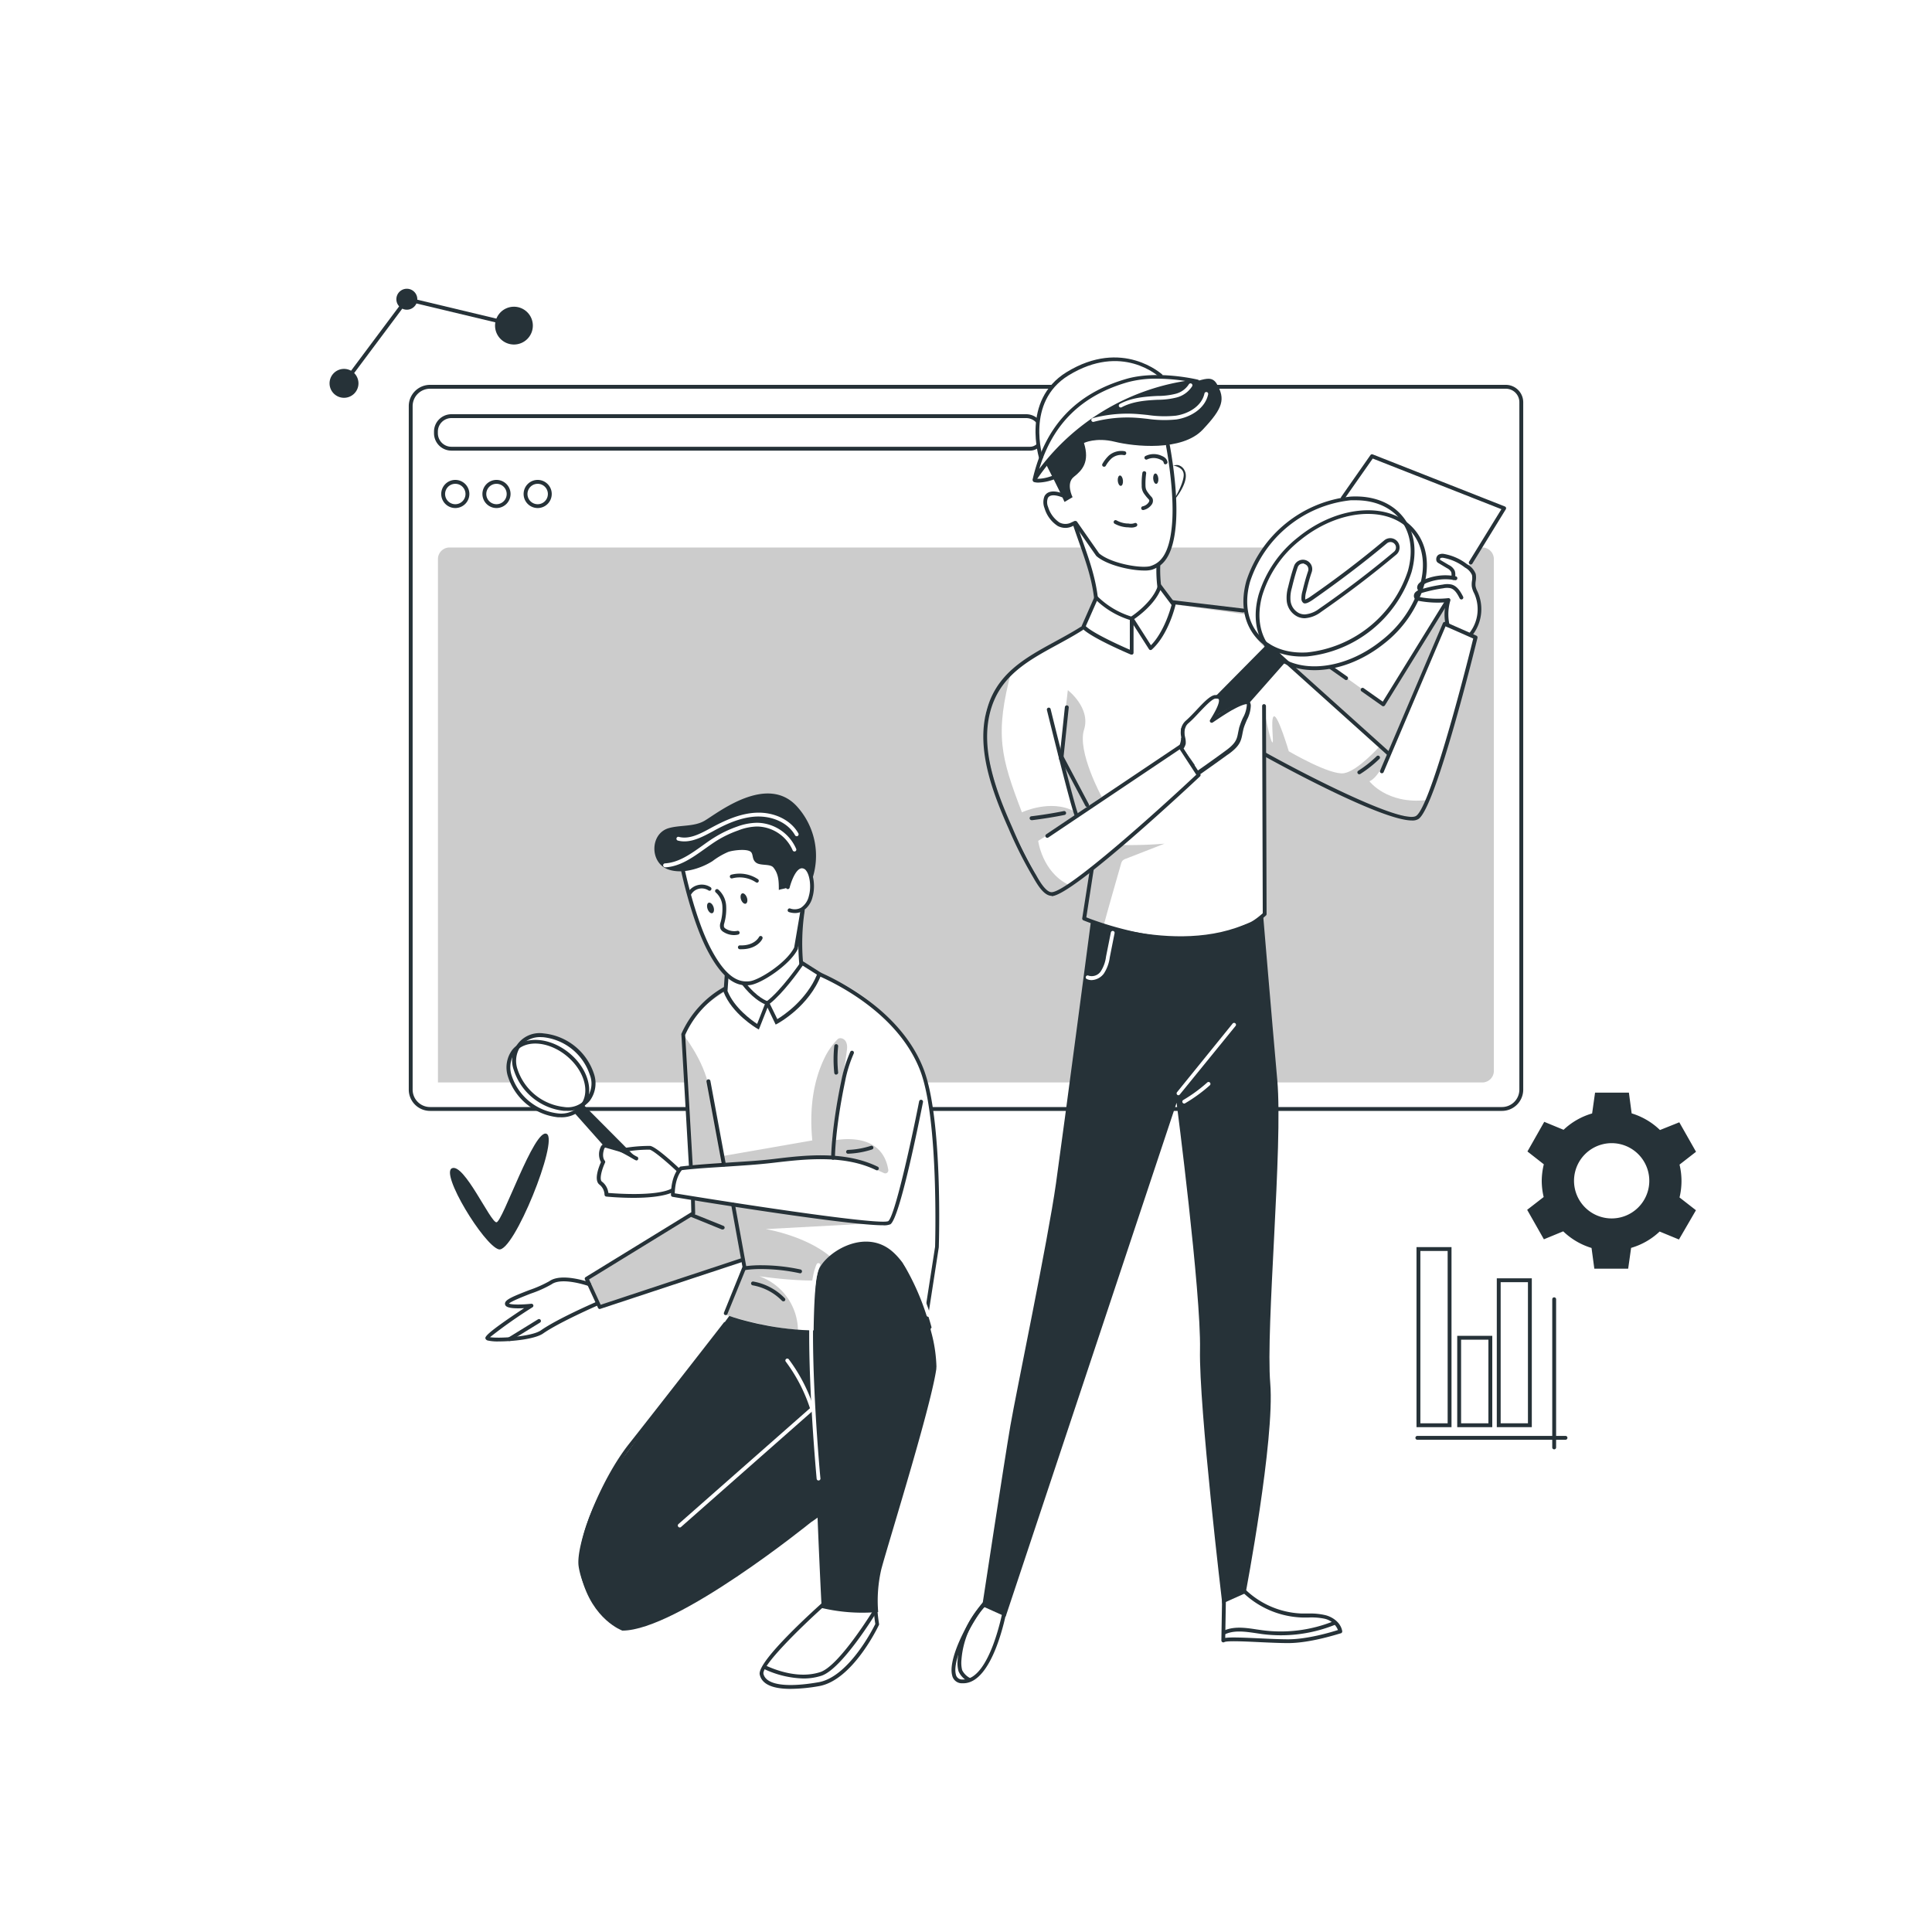<svg class="animated" id="freepik_stories-qa-engineers" xmlns="http://www.w3.org/2000/svg" viewBox="0 0 500 500" version="1.1" xmlns:xlink="http://www.w3.org/1999/xlink" xmlns:svgjs="http://svgjs.com/svgjs"><style>svg#freepik_stories-qa-engineers:not(.animated) .animable {opacity: 0;}svg#freepik_stories-qa-engineers.animated #freepik--background-simple--inject-2 {animation: 1s 1 forwards cubic-bezier(.36,-0.01,.5,1.38) slideRight;animation-delay: 0s;}svg#freepik_stories-qa-engineers.animated #freepik--background-simple--inject-2 {animation: 1s 1 forwards cubic-bezier(.36,-0.01,.5,1.38) slideRight;animation-delay: 0s;}svg#freepik_stories-qa-engineers.animated #freepik--Graphics--inject-2 {animation: 1s 1 forwards cubic-bezier(.36,-0.01,.5,1.38) slideRight;animation-delay: 0s;}svg#freepik_stories-qa-engineers.animated #freepik--Window--inject-2 {animation: 1s 1 forwards cubic-bezier(.36,-0.01,.5,1.38) zoomOut,1.5s Infinite  linear floating;animation-delay: 0s,1s;}svg#freepik_stories-qa-engineers.animated #freepik--Floor--inject-2 {animation: 1s 1 forwards cubic-bezier(.36,-0.01,.5,1.38) slideLeft;animation-delay: 0s;}svg#freepik_stories-qa-engineers.animated #freepik--character-2--inject-2 {animation: 1s 1 forwards cubic-bezier(.36,-0.01,.5,1.38) slideLeft;animation-delay: 0s;}svg#freepik_stories-qa-engineers.animated #freepik--character-1--inject-2 {animation: 1s 1 forwards cubic-bezier(.36,-0.01,.5,1.38) slideDown;animation-delay: 0s;}            @keyframes slideRight {                0% {                    opacity: 0;                    transform: translateX(30px);                }                100% {                    opacity: 1;                    transform: translateX(0);                }            }                    @keyframes zoomOut {                0% {                    opacity: 0;                    transform: scale(1.5);                }                100% {                    opacity: 1;                    transform: scale(1);                }            }                    @keyframes floating {                0% {                    opacity: 1;                    transform: translateY(0px);                }                50% {                    transform: translateY(-10px);                }                100% {                    opacity: 1;                    transform: translateY(0px);                }            }                    @keyframes slideLeft {                0% {                    opacity: 0;                    transform: translateX(-30px);                }                100% {                    opacity: 1;                    transform: translateX(0);                }            }                    @keyframes slideDown {                0% {                    opacity: 0;                    transform: translateY(-30px);                }                100% {                    opacity: 1;                    transform: translateY(0);                }            }           :root {
            --primary-color: #E4335A;
            --secondary-color: #ca7285;
            --background-color: #fff;
            --text-color: #a6a6a6;
          }
            .dark{
                --primary-color: #e11d48;
            --secondary-color: #ca7285;
            --background-color: #0c0a09;
            --text-color: #a6a6a6;
            }
</style><g id="freepik--background-simple--inject-2" class="animable" style="transform-origin: 250px 211.813px;"><g id="freepik--background-simple--inject-2" class="animable" style="transform-origin: 250px 211.813px;"><path d="M321.9,65.82C293.12,72.75,266.66,88,236.3,94.2c-49.22,10-104.72,7.06-141.23,47.64C67.5,172.49,51.92,217.37,61.23,258.25c24.24,106.36,177,125.34,259.25,80.15,42.67-23.45,73.61-67,95.15-109.57,19.77-39.09,40.78-90.54,11-130.21-14.2-18.93-36.52-31-59.86-34.91C350.77,61,336.05,62.41,321.9,65.82Z" style="fill: rgb(255, 255, 255); transform-origin: 250px 211.813px;" id="eliymh7seg5yh" class="animable"></path><g id="elrjl7rnerezb"><path d="M321.9,65.82C293.12,72.75,266.66,88,236.3,94.2c-49.22,10-104.72,7.06-141.23,47.64C67.5,172.49,51.92,217.37,61.23,258.25c24.24,106.36,177,125.34,259.25,80.15,42.67-23.45,73.61-67,95.15-109.57,19.77-39.09,40.78-90.54,11-130.21-14.2-18.93-36.52-31-59.86-34.91C350.77,61,336.05,62.41,321.9,65.82Z" style="fill: rgb(255, 255, 255); opacity: 0.8; transform-origin: 250px 211.813px;" class="animable"></path></g></g></g><g id="freepik--Graphics--inject-2" class="animable" style="transform-origin: 262.11px 224.91px;"><g id="freepik--graphics--inject-2" class="animable" style="transform-origin: 262.11px 224.91px;"><rect x="367.08" y="323.25" width="8.07" height="45.6" style="fill: rgb(255, 255, 255); transform-origin: 371.115px 346.05px;" id="elp89i0zt46j8" class="animable"></rect><path d="M375.65,369.35h-9.06v-46.6h9.06Zm-8.06-1h7.06v-44.6h-7.06Z" style="fill: rgb(38, 50, 56); transform-origin: 371.12px 346.05px;" id="eliered6e09im" class="animable"></path><rect x="377.63" y="346.21" width="8.07" height="22.64" style="fill: rgb(255, 255, 255); transform-origin: 381.665px 357.53px;" id="el4acs2933hyg" class="animable"></rect><path d="M386.2,369.35h-9.07V345.71h9.07Zm-8.07-1h7.07V346.71h-7.07Z" style="fill: rgb(38, 50, 56); transform-origin: 381.665px 357.53px;" id="elrd1ixrhxs5" class="animable"></path><rect x="387.87" y="331.32" width="8.07" height="37.53" style="fill: rgb(255, 255, 255); transform-origin: 391.905px 350.085px;" id="ellnjsy02frkg" class="animable"></rect><path d="M396.43,369.35h-9.06V330.82h9.06Zm-8.06-1h7.06V331.82h-7.06Z" style="fill: rgb(38, 50, 56); transform-origin: 391.9px 350.085px;" id="elmn7stk0s4bl" class="animable"></path><path d="M405.15,372.61H366.81a.5.5,0,0,1,0-1h38.34a.5.5,0,0,1,0,1Z" style="fill: rgb(38, 50, 56); transform-origin: 385.98px 372.11px;" id="el9lgqvgdfhi" class="animable"></path><path d="M402.22,375.09a.5.5,0,0,1-.5-.5V336.25a.5.5,0,0,1,1,0v38.34A.5.5,0,0,1,402.22,375.09Z" style="fill: rgb(38, 50, 56); transform-origin: 402.22px 355.42px;" id="elx78z4xlascg" class="animable"></path><path d="M108,77.43a2.71,2.71,0,1,1-2.71-2.7A2.71,2.71,0,0,1,108,77.43Z" style="fill: rgb(38, 50, 56); transform-origin: 105.29px 77.44px;" id="elprrqdf57lnc" class="animable"></path><path d="M137.9,84.26A4.89,4.89,0,1,1,133,79.38,4.89,4.89,0,0,1,137.9,84.26Z" style="fill: rgb(38, 50, 56); transform-origin: 133.01px 84.27px;" id="eltmttpyoxax" class="animable"></path><path d="M92.77,99.21A3.74,3.74,0,1,1,89,95.47,3.74,3.74,0,0,1,92.77,99.21Z" style="fill: rgb(38, 50, 56); transform-origin: 89.03px 99.21px;" id="elg4mq55vpytu" class="animable"></path><polygon points="89.44 99.51 88.64 98.91 105.1 76.87 133.99 83.78 133.76 84.75 105.51 78 89.44 99.51" style="fill: rgb(38, 50, 56); transform-origin: 111.315px 88.19px;" id="elxuw05bjn4tr" class="animable"></polygon><path d="M399,305.54a18.43,18.43,0,0,0,.5,4.25l-4.27,3.31,4.33,7.63,5-2.06a18.16,18.16,0,0,0,7.33,4.3l.72,5.36,8.76,0,.76-5.38a18,18,0,0,0,7.38-4.23l5,2.06,4.4-7.57-4.25-3.31a18.09,18.09,0,0,0,0-8.5l4.27-3.32-4.33-7.63-5,2a18.06,18.06,0,0,0-7.33-4.31l-.71-5.36-8.76,0-.76,5.38a18,18,0,0,0-7.39,4.23l-5-2.06L395.3,298l4.24,3.32A18.56,18.56,0,0,0,399,305.54Zm15.9-9.44a9.74,9.74,0,1,1-7.28,7.24A9.73,9.73,0,0,1,414.91,296.1Z" style="fill: rgb(38, 50, 56); transform-origin: 417.08px 305.555px;" id="elu3tibdgn5ul" class="animable"></path><path d="M364.33,258.7a10.26,10.26,0,0,0,.26,2.4L362.18,263l2.46,4.27,2.83-1.15a10.19,10.19,0,0,0,4.14,2.41l.41,3h4.92l.43-3a10.29,10.29,0,0,0,4.15-2.39l2.82,1.16,2.48-4.26-2.4-1.88a10.34,10.34,0,0,0,0-4.79l2.41-1.86-2.46-4.27-2.82,1.14a10.19,10.19,0,0,0-4.14-2.41l-.4-3H372.1l-.43,3a10.1,10.1,0,0,0-4.15,2.38l-2.82-1.16-2.48,4.26,2.4,1.88A9.67,9.67,0,0,0,364.33,258.7Zm9.16-5.39a5.46,5.46,0,1,1-4.33,4.29A5.48,5.48,0,0,1,373.49,253.31Z" style="fill: rgb(255, 255, 255); transform-origin: 374.505px 258.75px;" id="elmyfr4qzvdf8" class="animable"></path><path d="M125,200.08a12.88,12.88,0,0,0,1.45,2.65L124.51,206l4.84,3.82,2.75-2.68A12.57,12.57,0,0,0,138,208l1.9,3.3,5.71-2.3-.92-3.71a12.68,12.68,0,0,0,3.69-4.71l3.81,0,.86-6.1-3.65-1a12.79,12.79,0,0,0-2.24-5.55l1.9-3.29-4.84-3.83-2.74,2.66a12.85,12.85,0,0,0-5.92-.87l-1.88-3.3-5.72,2.3.93,3.71a12.74,12.74,0,0,0-3.7,4.72l-3.8,0-.87,6.1,3.65,1A12.88,12.88,0,0,0,125,200.08Zm7.87-10.36a6.87,6.87,0,1,1-2.83,6.65A6.75,6.75,0,0,1,132.84,189.72Z" style="fill: rgb(255, 255, 255); transform-origin: 136.785px 195.3px;" id="elui16ymrozff" class="animable"></path><path d="M129.08,172.82a5.42,5.42,0,0,0,.58,1.09l-.78,1.34,2,1.55,1.12-1.09a5.27,5.27,0,0,0,2.42.34l.77,1.35,2.33-.94-.38-1.5a5.37,5.37,0,0,0,1.51-1.93h1.55l.35-2.49-1.49-.43a5.32,5.32,0,0,0-.91-2.26l.78-1.34-2-1.55-1.11,1.08a5.14,5.14,0,0,0-2.42-.34l-.77-1.35-2.33.94.37,1.5a5.34,5.34,0,0,0-1.5,1.93h-1.56l-.35,2.49,1.49.42A4.89,4.89,0,0,0,129.08,172.82Zm3.29-4.3a2.8,2.8,0,1,1-.81,3.87,2.87,2.87,0,0,1-.41-1A2.83,2.83,0,0,1,132.37,168.52Z" style="fill: rgb(255, 255, 255); transform-origin: 133.905px 170.875px;" id="elf0k7kf8f8g" class="animable"></path></g></g><g id="freepik--Window--inject-2" class="animable" style="transform-origin: 250px 193.55px;"><g id="freepik--Screen--inject-2" class="animable" style="transform-origin: 250px 193.55px;"><path d="M116.34,141.69H383.61a3,3,0,0,1,3,3V277.14a3,3,0,0,1-3,3H113.34a0,0,0,0,1,0,0V144.69A3,3,0,0,1,116.34,141.69Z" style="fill: rgb(255, 255, 255); transform-origin: 249.975px 210.915px;" id="eluuoksr4kexc" class="animable"></path><g id="eliqn0zbomiwh"><path d="M116.34,141.69H383.61a3,3,0,0,1,3,3V277.14a3,3,0,0,1-3,3H113.34a0,0,0,0,1,0,0V144.69A3,3,0,0,1,116.34,141.69Z" style="opacity: 0.2; transform-origin: 249.975px 210.915px;" class="animable"></path></g><path d="M388.71,287.5H111.29a5.51,5.51,0,0,1-5.5-5.5V105.1a5.51,5.51,0,0,1,5.5-5.5H389.71a4.51,4.51,0,0,1,4.5,4.5V282A5.51,5.51,0,0,1,388.71,287.5ZM111.29,100.6a4.51,4.51,0,0,0-4.5,4.5V282a4.51,4.51,0,0,0,4.5,4.5H388.71a4.51,4.51,0,0,0,4.5-4.5V104.1a3.5,3.5,0,0,0-3.5-3.5Z" style="fill: rgb(38, 50, 56); transform-origin: 250px 193.55px;" id="el1xqp7ir6xqd" class="animable"></path><path d="M116.82,107.7H265.57a4,4,0,0,1,4,4v1.43a3,3,0,0,1-3,3H116.82a4,4,0,0,1-4-4v-.43a4,4,0,0,1,4-4Z" style="fill: rgb(255, 255, 255); transform-origin: 191.195px 111.915px;" id="elm708chsd44" class="animable"></path><path d="M266.57,116.62H116.82a4.5,4.5,0,0,1-4.5-4.5v-.42a4.51,4.51,0,0,1,4.5-4.5H265.57a4.5,4.5,0,0,1,4.5,4.5v1.42A3.5,3.5,0,0,1,266.57,116.62ZM116.82,108.2a3.5,3.5,0,0,0-3.5,3.5v.42a3.5,3.5,0,0,0,3.5,3.5H266.57a2.5,2.5,0,0,0,2.5-2.5V111.7a3.5,3.5,0,0,0-3.5-3.5Z" style="fill: rgb(38, 50, 56); transform-origin: 191.195px 111.91px;" id="el60ovotnw0rv" class="animable"></path><path d="M121,127.84a3.14,3.14,0,1,1-3.13-3.13A3.14,3.14,0,0,1,121,127.84Z" style="fill: rgb(255, 255, 255); transform-origin: 117.86px 127.85px;" id="elm7uv09tuig" class="animable"></path><path d="M117.84,131.48a3.64,3.64,0,1,1,3.63-3.64A3.64,3.64,0,0,1,117.84,131.48Zm0-6.27a2.64,2.64,0,1,0,2.63,2.63A2.64,2.64,0,0,0,117.84,125.21Z" style="fill: rgb(38, 50, 56); transform-origin: 117.83px 127.84px;" id="el8glpcski8y3" class="animable"></path><circle cx="128.5" cy="127.84" r="3.13" style="fill: rgb(255, 255, 255); transform-origin: 128.5px 127.84px;" id="el83hnzz0h0rs" class="animable"></circle><path d="M128.5,131.48a3.64,3.64,0,1,1,3.63-3.64A3.64,3.64,0,0,1,128.5,131.48Zm0-6.27a2.64,2.64,0,1,0,2.63,2.63A2.64,2.64,0,0,0,128.5,125.21Z" style="fill: rgb(38, 50, 56); transform-origin: 128.49px 127.84px;" id="el65xnuf6khgq" class="animable"></path><path d="M142.29,127.84a3.14,3.14,0,1,1-3.14-3.13A3.15,3.15,0,0,1,142.29,127.84Z" style="fill: rgb(255, 255, 255); transform-origin: 139.15px 127.85px;" id="elg7umi92godu" class="animable"></path><path d="M139.15,131.48a3.64,3.64,0,1,1,3.64-3.64A3.64,3.64,0,0,1,139.15,131.48Zm0-6.27a2.64,2.64,0,1,0,2.64,2.63A2.63,2.63,0,0,0,139.15,125.21Z" style="fill: rgb(38, 50, 56); transform-origin: 139.15px 127.84px;" id="elwpg91v2wnw" class="animable"></path></g></g><g id="freepik--Floor--inject-2" class="animable" style="transform-origin: 250px 427.27px;"><ellipse cx="250" cy="427.27" rx="154.4" ry="14.93" style="fill: rgb(255, 255, 255); transform-origin: 250px 427.27px;" id="eltcdmlia7lck" class="animable"></ellipse><g id="eld16spdx4w0r"><ellipse cx="250" cy="427.27" rx="154.4" ry="14.93" style="fill: rgb(255, 255, 255); opacity: 0.7; transform-origin: 250px 427.27px;" class="animable"></ellipse></g></g><g id="freepik--character-2--inject-2" class="animable" style="transform-origin: 318.018px 264.07px;"><g id="freepik--character-2--inject-2" class="animable" style="transform-origin: 318.018px 264.07px;"><path d="M255.17,414.61s-6.68,8.08-7.87,14.45.86,6,2.48,6.14,6-5.17,7.12-7.22,3.56-14.13,3.56-14.13Z" style="fill: rgb(255, 255, 255); transform-origin: 253.702px 424.526px;" id="elgef2mjc02jb" class="animable"></path><path d="M317.2,413.38l3.6-2.35s5.76,5,10.43,6.41,13.93-.91,15.61,4.73c0,0-8.45,2.94-13.45,2.56s-16.81-.19-16.81-.19Z" style="fill: rgb(255, 255, 255); transform-origin: 331.71px 417.897px;" id="el58jztryf9nx" class="animable"></path><path d="M282.38,238.08s-7,53.33-9.09,68.17S263,360.18,261.48,369s-7.28,46.66-7.28,46.66l6.06,2.73,44.24-133s6.36,49.08,6.06,63.93S316.32,415,316.32,415l6.05-2.71s7.58-39.71,6.37-54.26,3.33-61.5,1.82-78.47-3.64-42.42-3.64-42.42S310.56,247.17,282.38,238.08Z" style="fill: rgb(38, 50, 56); transform-origin: 292.536px 327.765px;" id="elj0mhpba92y" class="animable"></path><path d="M249.29,435.63l-.48,0a2.56,2.56,0,0,1-2.4-2.08c-1.31-5.09,6.18-18.06,9.54-20.36a.5.5,0,0,1,.69.12.51.51,0,0,1-.13.69c-3,2.09-10.32,14.76-9.14,19.31a1.6,1.6,0,0,0,1.54,1.34l.38,0c7,0,10.27-18.09,10.31-18.27a.48.48,0,0,1,.57-.4.49.49,0,0,1,.4.57C260.43,417.33,257.08,435.63,249.29,435.63Z" style="fill: rgb(38, 50, 56); transform-origin: 253.418px 424.366px;" id="elcq4w2bcm6ku" class="animable"></path><path d="M305,283.45a.51.51,0,0,1-.31-.11.49.49,0,0,1-.07-.69L319,264.9a.49.49,0,0,1,.69-.07.48.48,0,0,1,.07.69l-14.44,17.75A.48.48,0,0,1,305,283.45Z" style="fill: rgb(255, 255, 255); transform-origin: 312.192px 274.085px;" id="eleuu2q47pxzh" class="animable"></path><path d="M306.48,285.6a.51.51,0,0,1-.43-.25.49.49,0,0,1,.18-.67,38.81,38.81,0,0,0,6.19-4.52.49.49,0,0,1,.7,0,.5.5,0,0,1,0,.7,40.15,40.15,0,0,1-6.35,4.63A.47.47,0,0,1,306.48,285.6Z" style="fill: rgb(255, 255, 255); transform-origin: 309.624px 282.806px;" id="el8m8yb6ouo0n" class="animable"></path><path d="M333.39,425.23c-2.21,0-4.94-.13-7.58-.25-3.72-.18-8.34-.4-8.95,0a.52.52,0,0,1-.51,0,.5.5,0,0,1-.26-.44l.26-15.39a.45.45,0,0,1,.5-.49.51.51,0,0,1,.49.5l-.25,14.74c1.31-.22,4-.12,8.77.1,2.63.12,5.35.25,7.53.25,5,0,11.22-1.87,12.87-2.4a4.85,4.85,0,0,0-3.54-2.94,16.6,16.6,0,0,0-4.08-.3H337a23.25,23.25,0,0,1-16.48-7.66.49.49,0,0,1,0-.7.5.5,0,0,1,.7,0,22.18,22.18,0,0,0,15.77,7.33h1.56A17.15,17.15,0,0,1,343,418c1.94.48,4,1.95,4.37,4.15a.51.51,0,0,1-.33.54C346.69,422.74,339.3,425.23,333.39,425.23Z" style="fill: rgb(38, 50, 56); transform-origin: 331.732px 416.943px;" id="el1qhasref86l" class="animable"></path><path d="M282.5,253.65a2.81,2.81,0,0,1-1.22-.27.49.49,0,1,1,.41-.89,2.81,2.81,0,0,0,3.19-1.11,9.09,9.09,0,0,0,1.36-3.81l1.25-6.25a.5.5,0,0,1,.58-.39.49.49,0,0,1,.38.58l-1.24,6.25a10,10,0,0,1-1.55,4.22A4.16,4.16,0,0,1,282.5,253.65Z" style="fill: rgb(255, 255, 255); transform-origin: 284.724px 247.286px;" id="elgpz16dys8em" class="animable"></path><path d="M331.51,423.21a37.6,37.6,0,0,1-5-.33l-1.41-.21c-2.94-.43-6-.89-8.44.48l-.48-.86c2.75-1.53,6-1.06,9.06-.59l1.41.2a36.57,36.57,0,0,0,18.56-2.36l.37.92A37.5,37.5,0,0,1,331.51,423.21Z" style="fill: rgb(38, 50, 56); transform-origin: 330.88px 421.375px;" id="elkjpv8z65z2" class="animable"></path><path d="M250.7,435.21a5.4,5.4,0,0,1-2.63-2.68,8.17,8.17,0,0,1-.23-3,23.51,23.51,0,0,1,6.41-14.48l.71.69a22.51,22.51,0,0,0-6.14,13.86,7.73,7.73,0,0,0,.19,2.64,4.65,4.65,0,0,0,2.11,2.07Z" style="fill: rgb(38, 50, 56); transform-origin: 251.376px 425.13px;" id="elg21e1x3hc4n" class="animable"></path><polygon points="358.04 182.3 389.29 131.54 355.08 118.06 326.87 159.94 358.04 182.3" style="fill: rgb(255, 255, 255); transform-origin: 358.08px 150.18px;" id="elw8rrqivxb1e" class="animable"></polygon><path d="M380.23,164.44s2.68-3.43,2.75-6.86-2.18-3.85-1.59-5.85.1-3.15-2-5.26-6.83-3.36-7.14-2.24,4.24,2.94,3.8,4.87c0,0-8.1.31-8.48,2.37l-.12,1.43s-1.63.75-1.25,1.63,8.67.75,8.67.75-1.37,5.42.44,7Z" style="fill: rgb(255, 255, 255); transform-origin: 374.562px 154.125px;" id="elgvh8jlo9f1v" class="animable"></path><path d="M364.54,136c8.58,11.31.77,25.55-10.8,32.91s-22.8,4.08-28.61-5S324,141.32,335.56,134,358,127.34,364.54,136Z" style="fill: rgb(255, 255, 255); transform-origin: 345.406px 150.961px;" id="elgokuv1ahd55" class="animable"></path><path d="M373.85,161.44,359.43,194.5l-26.26-22.77S323.6,167,322.38,159l-18.64-2.6s-2.23,8.85-6.06,10.77l-4.18-7.31-.63,9s-9.62-3.9-12.33-6.19c0,0-21.49,9.72-25,20.33s8,36.19,8,36.19,4.35,11.13,8,11.83,11-6.1,11-6.1l-2,12.76s28.12,11.15,46.71-1.15L327,195.08s23.71,12,30.84,14.58,9.74,1.56,9.74,1.56,12.18-32,14.27-46.79Zm-95,49.52-3.63-13.65,6.18,11.59Z" style="fill: rgb(255, 255, 255); transform-origin: 318.362px 199.356px;" id="eljq5byc91hkp" class="animable"></path><path d="M329.53,167.93s14.53,6,28.42-8.84S363,135,363,135s12.33,8.49,1.75,23.49-22.26,15.15-28.89,14S329.53,167.93,329.53,167.93Z" style="fill: rgb(255, 255, 255); transform-origin: 349.283px 153.959px;" id="el32n0pmdu2wu" class="animable"></path><g id="elcniqeazopy"><path d="M290.13,218.33c-.24,0,0,.36.24.36,3.67.06,7.34-.05,11-.35l-10,3.9a2.3,2.3,0,0,0-.87.51,2.24,2.24,0,0,0-.39.86c-1.5,5.27-4.59,15.95-4.45,16l-5.13-1.89,2-12.76Z" style="opacity: 0.2; transform-origin: 290.95px 228.97px;" class="animable"></path></g><g id="elsut95uxahni"><path d="M274.49,194.9l1.86-16.29s6,4.57,4.2,10.23,4.56,17.35,4.56,17.35l-3.72,2.71L274,193.59Z" style="opacity: 0.2; transform-origin: 279.555px 193.755px;" class="animable"></path></g><g id="el38fkp08835l"><path d="M327.16,183.87s1.51,7.66,2.09,8.24-.58-6.38.46-6.73,3.83,9.05,3.83,9.05,10.67,6.26,14.27,5.68,9.27-7,9.27-7l2.19,2s-2.19,5.93-4.85,7.09c0,0,4.52,6,14.72,4.87,0,0-.72,5.47-4.75,4.64-9.5-2-37.36-16.63-37.36-16.63Z" style="opacity: 0.2; transform-origin: 348.085px 197.833px;" class="animable"></path></g><g id="eltj0ugjo3y6a"><path d="M261.84,173.34c-4.53,16.83-2.78,22.68,2.63,36.89,0,0,7.43-3.5,13.47-.29l.57,1.58-9.83,6.09s1,7.85,7.64,11.27c0,0-2.65,2.56-4.74,2.18s-10.35-18.28-12.16-21.9S249,187.43,261.84,173.34Z" style="opacity: 0.2; transform-origin: 266.714px 202.219px;" class="animable"></path></g><path d="M326.78,166.25a15.93,15.93,0,0,1-4.31-14.33C324.16,143,333,134.36,340,131.43s19-4.16,23,3.54c0,0-8.32-6.31-23,1.7S324.62,159.94,326.78,166.25Z" style="fill: rgb(255, 255, 255); transform-origin: 342.581px 147.708px;" id="elqme7lwhudxe" class="animable"></path><path d="M359.37,195.54a.53.53,0,0,1-.33-.13l-31.16-28a.49.49,0,1,1,.66-.73l31.16,28a.49.49,0,0,1,0,.69A.5.5,0,0,1,359.37,195.54Z" style="fill: rgb(38, 50, 56); transform-origin: 343.78px 181.046px;" id="eliil2r4omiog" class="animable"></path><path d="M365.42,212.34c-8,0-35-14.85-38.3-16.68a.49.49,0,0,1,.48-.86c13.94,7.73,35.81,18.47,38.91,16.34,3.5-2.39,11.74-33.54,14.76-45.89l-7.16-3.16-16,37.66a.5.5,0,1,1-.91-.39l16.23-38.11a.53.53,0,0,1,.28-.27.5.5,0,0,1,.38,0l8,3.53a.49.49,0,0,1,.28.57c-.44,1.78-10.69,43.74-15.26,46.87A2.94,2.94,0,0,1,365.42,212.34Z" style="fill: rgb(38, 50, 56); transform-origin: 354.626px 186.645px;" id="ela07n87allv" class="animable"></path><path d="M307.14,243.7c-13.46,0-26.56-5.44-26.76-5.52a.5.5,0,0,1-.3-.53l2-12.77a.49.49,0,0,1,.56-.41.49.49,0,0,1,.41.56l-1.91,12.38c3.47,1.38,31.41,11.86,45.66-1.06l-.16-53.62a.49.49,0,0,1,.49-.5h0a.51.51,0,0,1,.5.49l.16,53.85a.5.5,0,0,1-.16.36C322.08,242,314.56,243.7,307.14,243.7Z" style="fill: rgb(38, 50, 56); transform-origin: 303.933px 212.965px;" id="el6y7b4crfz25" class="animable"></path><path d="M321.72,158.51h-.06l-18.38-2.19a.49.49,0,1,1,.12-1l18.38,2.19a.49.49,0,0,1,.43.55A.5.5,0,0,1,321.72,158.51Z" style="fill: rgb(38, 50, 56); transform-origin: 312.525px 156.913px;" id="el1opdgj9xtg5" class="animable"></path><path d="M272.17,231.84c-2.05,0-3.74-3-4.75-4.72l-.38-.65a107.16,107.16,0,0,1-6-12c-4.44-9.95-8.21-20.5-5.81-30.19,2.44-9.84,9.92-13.93,17.84-18.25,2.18-1.19,4.44-2.42,6.59-3.78a.49.49,0,0,1,.53.83c-2.18,1.38-4.45,2.62-6.65,3.82-7.72,4.21-15,8.19-17.35,17.61s1.39,19.77,5.75,29.56A108.65,108.65,0,0,0,267.88,226c.12.19.25.41.39.67.85,1.48,2.42,4.23,3.9,4.23h0c4.25-.1,28.16-21.71,37.42-30.41l-4.28-6.56-34,22.81a.49.49,0,0,1-.68-.13.51.51,0,0,1,.13-.69l34.4-23.08a.49.49,0,0,1,.37-.08.49.49,0,0,1,.32.21l.08.12,4.7,7.21a.5.5,0,0,1-.07.63c-1.34,1.26-32.83,30.83-38.38,31Z" style="fill: rgb(38, 50, 56); transform-origin: 282.597px 197.052px;" id="eluvswt8aqxma" class="animable"></path><path d="M304.05,128.89a.5.5,0,0,1-.3-.11.48.48,0,0,1-.09-.69c.85-1.1,2.88-4.31,2-5.86a1.51,1.51,0,0,0-1-.89,1.57,1.57,0,0,0-1.14.4.49.49,0,1,1-.67-.72,2.59,2.59,0,0,1,2-.66,2.46,2.46,0,0,1,1.71,1.39c1.33,2.39-1.74,6.49-2.1,6.95A.51.51,0,0,1,304.05,128.89Z" style="fill: rgb(38, 50, 56); transform-origin: 304.793px 124.619px;" id="elzs1z0sui1gs" class="animable"></path><path d="M337,169.91c-5.14,0-9.44-1.83-12.19-5.24-3-3.7-3.79-8.79-2.25-14.34a31.84,31.84,0,0,1,26.94-21.81c5.75-.34,10.56,1.5,13.56,5.2s3.79,8.79,2.25,14.34a31.84,31.84,0,0,1-26.95,21.81C337.9,169.9,337.45,169.91,337,169.91Zm13.86-40.44c-.43,0-.86,0-1.3,0a30.85,30.85,0,0,0-26.05,21.09c-1.46,5.23-.72,10,2.07,13.45s7.31,5.16,12.72,4.83a30.86,30.86,0,0,0,26.06-21.08c1.45-5.24.72-10-2.07-13.46C359.73,131.18,355.7,129.47,350.86,129.47Z" style="fill: rgb(38, 50, 56); transform-origin: 343.935px 149.195px;" id="el3bszd0w4d02" class="animable"></path><path d="M340.21,173.44c-5,0-9.39-1.72-12.22-5.22-3-3.7-3.79-8.79-2.25-14.34A30,30,0,0,1,336,139c10.55-8.54,24.12-9.31,30.26-1.72,3,3.69,3.79,8.79,2.25,14.34a30,30,0,0,1-10.24,14.89C352.57,171.09,346,173.44,340.21,173.44ZM354,133c-5.57,0-11.91,2.28-17.42,6.73a29,29,0,0,0-9.91,14.39c-1.45,5.23-.72,10,2.07,13.46,5.79,7.16,18.74,6.32,28.86-1.87a29,29,0,0,0,9.92-14.39c1.45-5.23.72-10-2.07-13.45C362.83,134.62,358.7,133,354,133Z" style="fill: rgb(38, 50, 56); transform-origin: 347.125px 152.748px;" id="el899nw2nfj7j" class="animable"></path><path d="M332.52,171.5l-10.31,11.68,0,0-13.34,15.12-2.41-5.6-1.07.55s-.4.15-.39.1a4.75,4.75,0,0,0,.66-2.39c.67-.19.05-.89,0-1.13v-1.26l7.75-7.18.44-.46,13.77-13.92h.17a4.24,4.24,0,0,1,.73.15,5,5,0,0,1,1.64.85,7.25,7.25,0,0,1,2.26,3.11C332.43,171.27,332.47,171.39,332.52,171.5Z" style="fill: rgb(38, 50, 56); transform-origin: 318.76px 182.655px;" id="ele9chmozxti" class="animable"></path><path d="M337.68,159.45a3.89,3.89,0,0,1-1.69-.37,4.57,4.57,0,0,1-2.5-3.69,9.51,9.51,0,0,1,.35-3.35c.39-1.62.88-3.53,1.53-5.44a1.92,1.92,0,0,1,3.63,1.25c-.6,1.75-1.06,3.56-1.43,5.09a6.31,6.31,0,0,0-.27,2,1,1,0,0,0,.3.66c.06,0,.47.13,1.88-.84,6.57-4.55,13-9.46,19.14-14.59a1.92,1.92,0,0,1,2.46,3c-6.22,5.2-12.75,10.18-19.42,14.79A7.29,7.29,0,0,1,337.68,159.45Z" style="fill: rgb(255, 255, 255); transform-origin: 347.627px 149.59px;" id="eleg3mho1lmlt" class="animable"></path><path d="M337.68,160a4.46,4.46,0,0,1-1.9-.42,5.09,5.09,0,0,1-2.78-4.08,10,10,0,0,1,.35-3.51c.4-1.65.89-3.58,1.55-5.5a2.39,2.39,0,0,1,1.23-1.38,2.36,2.36,0,0,1,1.84-.12,2.44,2.44,0,0,1,1.39,1.23,2.4,2.4,0,0,1,.11,1.84c-.6,1.73-1.05,3.52-1.42,5.05a6,6,0,0,0-.26,1.82,1,1,0,0,0,0,.22,5.57,5.57,0,0,0,1.36-.75c6.56-4.54,13-9.44,19.1-14.56a2.41,2.41,0,0,1,3.95,2.07,2.36,2.36,0,0,1-.85,1.63c-6.23,5.22-12.78,10.21-19.46,14.83A7.81,7.81,0,0,1,337.68,160Zm-.5-14.15a1.51,1.51,0,0,0-.62.14,1.42,1.42,0,0,0-.72.82c-.65,1.88-1.13,3.79-1.52,5.4a8.87,8.87,0,0,0-.34,3.17,4.09,4.09,0,0,0,2.22,3.31,3.55,3.55,0,0,0,1.48.32,7,7,0,0,0,3.7-1.45c6.65-4.6,13.18-9.57,19.39-14.77a1.42,1.42,0,0,0,.5-1,1.36,1.36,0,0,0-.33-1,1.43,1.43,0,0,0-1-.51,1.46,1.46,0,0,0-1,.33c-6.14,5.14-12.59,10-19.18,14.61-1.16.8-1.93,1.09-2.37.88a1.32,1.32,0,0,1-.58-1,6.62,6.62,0,0,1,.28-2.17c.37-1.55.84-3.37,1.45-5.14a1.43,1.43,0,0,0-.89-1.81A1.26,1.26,0,0,0,337.18,145.8Z" style="fill: rgb(38, 50, 56); transform-origin: 347.59px 149.637px;" id="elim9ig7m3cpg" class="animable"></path><path d="M348.38,176a.47.47,0,0,1-.28-.09l-4-2.81a.51.51,0,0,1-.12-.69.49.49,0,0,1,.69-.12l4,2.81a.5.5,0,0,1,.11.69A.49.49,0,0,1,348.38,176Z" style="fill: rgb(38, 50, 56); transform-origin: 346.384px 174.099px;" id="el39ivdpa16gn" class="animable"></path><path d="M358,182.79a.47.47,0,0,1-.28-.09l-5.37-3.79a.5.5,0,0,1-.11-.69.48.48,0,0,1,.68-.12l4.94,3.49,16.05-26a.49.49,0,1,1,.84.52l-16.33,26.43a.5.5,0,0,1-.32.22Z" style="fill: rgb(38, 50, 56); transform-origin: 363.486px 169.073px;" id="ely70ihf3qbca" class="animable"></path><path d="M380.63,146.09a.48.48,0,0,1-.26-.07.5.5,0,0,1-.16-.68l8.35-13.56-33.3-13.11-7.35,10.49a.49.49,0,0,1-.69.12.49.49,0,0,1-.12-.68l7.57-10.82a.5.5,0,0,1,.59-.18l34.21,13.48a.49.49,0,0,1,.28.3.48.48,0,0,1-.05.42l-8.65,14.06A.48.48,0,0,1,380.63,146.09Z" style="fill: rgb(38, 50, 56); transform-origin: 368.395px 131.828px;" id="eln8akvvjrse" class="animable"></path><path d="M278.61,211.45a.52.52,0,0,1-.43-.24c-.81-1.36-6.58-24.8-7.24-27.46a.5.5,0,0,1,.37-.6.48.48,0,0,1,.59.36c2.56,10.4,6.57,26.23,7.13,27.19a.5.5,0,0,1-.17.68A.59.59,0,0,1,278.61,211.45Z" style="fill: rgb(38, 50, 56); transform-origin: 275.013px 197.292px;" id="el3xznlxozfns" class="animable"></path><path d="M281.33,208.83a.47.47,0,0,1-.43-.26l-7-13.21a.49.49,0,1,1,.87-.47l7,13.21a.5.5,0,0,1-.21.67A.46.46,0,0,1,281.33,208.83Z" style="fill: rgb(38, 50, 56); transform-origin: 277.833px 201.73px;" id="elouulmvm4e0b" class="animable"></path><path d="M267,212.25a.5.5,0,0,1-.06-1c2.8-.34,5.61-.79,8.36-1.34a.49.49,0,1,1,.19,1c-2.77.56-5.61,1-8.43,1.36Z" style="fill: rgb(38, 50, 56); transform-origin: 271.187px 211.086px;" id="elx89qh0t701o" class="animable"></path><path d="M274.61,196.88a.53.53,0,0,1-.24-.06.59.59,0,0,1-.3-.52.64.64,0,0,1,.16-.38L275.59,183a.49.49,0,0,1,1,.11l-1.37,13,0,.13a.49.49,0,0,1-.16.48A.58.58,0,0,1,274.61,196.88Zm-.39-.87Z" style="fill: rgb(38, 50, 56); transform-origin: 275.331px 189.718px;" id="elp12rwygxjur" class="animable"></path><path d="M323.1,182.24c0,1.69-1.75,5.18-1.75,5.18a4.32,4.32,0,0,1-.06.44,10.81,10.81,0,0,1-.4,1.82,8.51,8.51,0,0,1-2.56,4.1l-.88.69a.26.26,0,0,1-.1.07c-2.07,1.59-5.21,3.78-7.1,5.1l-1-1.58s-2.71-3.89-3.38-5.22a6.45,6.45,0,0,0,.47-.69,6.46,6.46,0,0,0-.28-2.38c-.07-.29-.13-.55-.17-.79a1.25,1.25,0,0,1,.07-.95,3.27,3.27,0,0,1,.43-.48h0c1.54-1.65,6.42-6.27,6.42-6.27a12.31,12.31,0,0,1,1.52-.83,2.57,2.57,0,0,1,1.2-.31.39.39,0,0,1,.41.33,1.44,1.44,0,0,1,0,.46,28,28,0,0,1-1.95,4.89c0,.23.21.2.25-.19a48.29,48.29,0,0,1,4.43-2.66l.1-.05c1.93-1,3.78-1.73,4.21-1.34a.16.16,0,0,1,.06.08,1.69,1.69,0,0,1,.08.24C323.09,182,323.1,182.11,323.1,182.24Z" style="fill: rgb(255, 255, 255); transform-origin: 314.474px 189.89px;" id="elxcz38iv04p" class="animable"></path><path d="M310.32,200.29a.49.49,0,0,1-.4-.21.5.5,0,0,1,.12-.69c2-1.39,5.15-3.64,7-5l.12-.09c2.6-1.88,2.92-2.92,3.22-4.47l.05-.26c.07-.32.13-.67.22-1,0-.18.09-.38.15-.58a20.37,20.37,0,0,1,.87-2.22,7.74,7.74,0,0,0,1-3.25.47.47,0,0,0,0-.16.35.35,0,0,1,0-.13s0,0,0,0-.88-.09-3.6,1.44a.78.78,0,0,1-.18.08c-2.35,1.36-4.94,3.18-5,3.2a.49.49,0,0,1-.7-.67c.14-.21.27-.43.38-.62,1.61-2.64,1.92-3.84,1.9-4.39,0-.31-.11-.36-.15-.38a1,1,0,0,0-.5-.09l-.3,0c-.92.14-2.65,2-4.18,3.59-.92,1-1.87,2-2.74,2.74a2.9,2.9,0,0,0-.73.92l0,.06a2.7,2.7,0,0,0-.29,1.05,5,5,0,0,0,0,.84c0,.3.09.59.14.86a5.32,5.32,0,0,1,.14,1.65,3.83,3.83,0,0,1-.37.92l-.05.09a.49.49,0,0,1-.9-.4l.05-.11c.09-.18.26-.55.3-.67a5.14,5.14,0,0,0-.14-1.3c-.06-.29-.11-.6-.15-.92a5.14,5.14,0,0,1,0-1,3.7,3.7,0,0,1,.42-1.5l0,0a3.91,3.91,0,0,1,.94-1.17c.83-.73,1.77-1.72,2.68-2.68,1.87-2,3.48-3.69,4.74-3.89l.37,0a1.84,1.84,0,0,1,1.07.21,1.32,1.32,0,0,1,.65,1.2,8.17,8.17,0,0,1-1.31,3.68c.95-.63,2.14-1.39,3.31-2.05l.1-.05c3.55-2,4.44-1.74,4.84-1.22a.76.76,0,0,1,.14.23,1.32,1.32,0,0,1,.09.28,2.13,2.13,0,0,1,.07.37,8.4,8.4,0,0,1-1,3.74c-.3.71-.62,1.44-.83,2.12-.05.18-.1.35-.13.51-.08.35-.15.68-.21,1l-.05.26c-.34,1.74-.77,3-3.54,5a2.26,2.26,0,0,1-.26.17c-1.76,1.29-4.95,3.55-6.92,4.94A.52.52,0,0,1,310.32,200.29Zm12.17-18.2h0Z" style="fill: rgb(38, 50, 56); transform-origin: 314.604px 190.101px;" id="elwcuw1viwzg" class="animable"></path><path d="M351.78,200.38a.48.48,0,0,1-.41-.23.49.49,0,0,1,.15-.68,29.84,29.84,0,0,0,4.72-3.72.5.5,0,1,1,.69.71,30.67,30.67,0,0,1-4.88,3.84A.53.53,0,0,1,351.78,200.38Z" style="fill: rgb(38, 50, 56); transform-origin: 354.214px 197.968px;" id="el4o2dp725os5" class="animable"></path><path d="M374.64,162.25a.48.48,0,0,1-.48-.38,13,13,0,0,1,.07-6,26.39,26.39,0,0,1-6.93-.34,1.71,1.71,0,0,1-1.2-.64,1.34,1.34,0,0,1,.23-1.65,2.64,2.64,0,0,1,1.19-.65,36.65,36.65,0,0,1,5.88-1.3,5.28,5.28,0,0,1,2.31,0c1.46.42,2.28,1.84,2.94,3.13a.49.49,0,0,1-.88.45c-.59-1.16-1.26-2.32-2.34-2.63a4.44,4.44,0,0,0-1.88,0,37.23,37.23,0,0,0-5.72,1.26,2,2,0,0,0-.79.4c-.12.13-.18.33-.12.42s.41.19.55.22a25.52,25.52,0,0,0,7.35.26.5.5,0,0,1,.43.17.51.51,0,0,1,.1.45,12.6,12.6,0,0,0-.23,6.24.49.49,0,0,1-.37.59Z" style="fill: rgb(38, 50, 56); transform-origin: 372.309px 156.706px;" id="el7ksuy9adkdl" class="animable"></path><path d="M367.77,153.14a.9.9,0,0,1-.58-.21,1.08,1.08,0,0,1-.43-.82,1.6,1.6,0,0,1,.51-1.18,5.21,5.21,0,0,1,2.17-1.25,13.82,13.82,0,0,1,7.32-.53.49.49,0,0,1-.22,1,12.74,12.74,0,0,0-6.78.51,4.2,4.2,0,0,0-1.77,1,.69.69,0,0,0-.24.45.11.11,0,0,0,.05.09.48.48,0,0,1,.56.39.52.52,0,0,1-.41.58Z" style="fill: rgb(38, 50, 56); transform-origin: 371.961px 151.027px;" id="el8piob7oqxtn" class="animable"></path><path d="M380.54,164.79a.51.51,0,0,1-.31-.11.5.5,0,0,1-.07-.7,9.94,9.94,0,0,0,1.49-10.12l-.18-.39a5.75,5.75,0,0,1-.57-1.68,5.61,5.61,0,0,1,.05-1.48,4.36,4.36,0,0,0,0-1.49,4,4,0,0,0-1.82-1.94,12.71,12.71,0,0,0-5.59-2.51,1.27,1.27,0,0,0-.78.09.6.6,0,0,0-.07.42l2.3,1.36a3.18,3.18,0,0,1,1.49,1.46,3.22,3.22,0,0,1,.15,1.21,3.11,3.11,0,0,0,0,.61.5.5,0,0,1-.41.56.5.5,0,0,1-.57-.41,6.78,6.78,0,0,1,0-.78,2.48,2.48,0,0,0-.08-.84,2.42,2.42,0,0,0-1.08-1l-2.36-1.41a1,1,0,0,1-.43-.86,1.42,1.42,0,0,1,.53-1.18,2.15,2.15,0,0,1,1.41-.25,13.6,13.6,0,0,1,6.05,2.68,4.81,4.81,0,0,1,2.22,2.49,5.13,5.13,0,0,1,0,1.87,5.26,5.26,0,0,0-.05,1.24,5,5,0,0,0,.49,1.4l.18.41a11,11,0,0,1-1.63,11.15A.52.52,0,0,1,380.54,164.79Z" style="fill: rgb(38, 50, 56); transform-origin: 377.533px 154.056px;" id="eli4orrcifas" class="animable"></path><path d="M267.75,124l3.89-4.76,2.85,3.76A14.82,14.82,0,0,1,267.75,124Z" style="fill: rgb(255, 255, 255); transform-origin: 271.12px 121.647px;" id="elp3as6v1rfh" class="animable"></path><path d="M283.7,154.65l-3.15,8.06,12.32,6.19v-8.83l4.9,7.67a59.19,59.19,0,0,0,6-11.3l-3.67-4.21s-4.58,7.21-7.35,7S283.7,154.65,283.7,154.65Z" style="fill: rgb(255, 255, 255); transform-origin: 292.16px 160.565px;" id="elpbzhkwluc" class="animable"></path><path d="M301.75,113.24l1.11,7.13s3.64.16,3.48,2.7-2.69,6.49-2.69,6.49,1.74,11.17-3.65,16.56l0,5.51s-3.47,6.93-7.1,8.44c0,0-6-2.15-8.87-4.84,0,0-4.22-14.88-5.65-19.63,0,0-2.66,1.63-4.37.09s-4.52-5.14-3.19-7.06,4.66-1.13,4.66-1.13l-3.81-8.23s6.5-8.4,15.06-8.08A75,75,0,0,1,301.75,113.24Z" style="fill: rgb(255, 255, 255); transform-origin: 288.409px 135.626px;" id="elausfvynxh1f" class="animable"></path><path d="M282.05,113.48A17.48,17.48,0,0,1,284.47,124c-.18,2.06-.73,4.08-.85,6.14-.17,3.29.77,6.52,1.7,9.67.62,2.07,1.1,4.81,3,5.81.94.5,2,.13,3.17.92,0,.08.08.32.08.4,0,2.83.53,5.56.13,8.37a7.29,7.29,0,0,1-1.61,4.06l-6.4-4.72s-2.8-10.89-5.54-18.88c0,0-4.55,1.08-6.41-2.52s-1.73-5.1.12-5.56a12.1,12.1,0,0,1,4.52.11l-1.27-8.69,5.22-5.34Z" style="fill: rgb(255, 255, 255); transform-origin: 281.128px 136.425px;" id="el8jcvmlsvzj" class="animable"></path><g id="el9iqn8cyx9vt"><path d="M282.05,113.48A17.48,17.48,0,0,1,284.47,124c-.18,2.06-.73,4.08-.85,6.14-.17,3.29.77,6.52,1.7,9.67.62,2.07,1.1,4.81,3,5.81.94.5,2,.13,3.17.92,0,.08.08.32.08.4,0,2.83.53,5.56.13,8.37a7.29,7.29,0,0,1-1.61,4.06l-6.4-4.72s-2.8-10.89-5.54-18.88c0,0-4.55,1.08-6.41-2.52s-1.73-5.1.12-5.56a12.1,12.1,0,0,1,4.52.11l-1.27-8.69,5.22-5.34Z" style="fill: rgb(255, 255, 255); opacity: 0.5; transform-origin: 281.128px 136.425px;" class="animable"></path></g><path d="M275.5,129.9l2.08-1.23s-1.81-3.58.34-5.27,4.15-3.84,2.61-8.76c0,0,3.07-1.53,8-.31s17.35,2.56,22.72-3.12,5.85-7.94,3.7-11.78-6.15,1.69-12.6-1.07-11.36-5.07-22.27,2-12.6,13.36-10.45,17.66S273.81,126.06,275.5,129.9Z" style="fill: rgb(38, 50, 56); transform-origin: 292.482px 112.786px;" id="el4crjtoy8j7s" class="animable"></path><path d="M268.19,122.4l1.37-3.14a22.53,22.53,0,0,1-.52-12.72c2.19-8.49,11.62-12.73,17.3-13.51s10,1.93,14.29,4.08l7.88,1.6S284.4,101.6,268.19,122.4Z" style="fill: rgb(255, 255, 255); transform-origin: 288.35px 107.646px;" id="el8xxzgzojueb" class="animable"></path><path d="M296.1,147.65c-3.6,0-9.67-1.41-12.34-3.73l-.08-.09-5.75-8.23a.5.5,0,0,1,.13-.69.48.48,0,0,1,.68.12l5.71,8.18c3.19,2.71,11.15,4,13.35,3.27s4.89-2.58,5.54-11.08-1.55-19.85-1.57-20a.5.5,0,0,1,.39-.58.5.5,0,0,1,.58.39c0,.11,2.26,11.53,1.59,20.24-.7,9.09-3.7,11.16-6.24,12A7.19,7.19,0,0,1,296.1,147.65Z" style="fill: rgb(38, 50, 56); transform-origin: 291.15px 131.234px;" id="el1sv3uku24im" class="animable"></path><path d="M275.75,136.62a4.43,4.43,0,0,1-2-.49,8.25,8.25,0,0,1-3.43-4.63,4.2,4.2,0,0,1,0-3.1c1.22-2.23,4.69-.7,4.84-.64a.49.49,0,1,1-.4.9s-2.8-1.19-3.57.21a3.14,3.14,0,0,0,.06,2.34,7.41,7.41,0,0,0,2.92,4,3.34,3.34,0,0,0,3.21-.06.5.5,0,0,1,.68.15.48.48,0,0,1-.14.68A4.24,4.24,0,0,1,275.75,136.62Z" style="fill: rgb(38, 50, 56); transform-origin: 274.084px 131.906px;" id="el557mjqa2gk" class="animable"></path><path d="M295.83,132a.48.48,0,0,1-.48-.39.49.49,0,0,1,.39-.58,2.49,2.49,0,0,0,1.45-.91c.16-.2.31-.51.22-.71a1.3,1.3,0,0,0-.2-.26,10.94,10.94,0,0,1-1-1.21,3.41,3.41,0,0,1-.74-2.25,18.39,18.39,0,0,1,.18-3.32.5.5,0,0,1,.56-.42.5.5,0,0,1,.42.56,18.32,18.32,0,0,0-.18,3.14,3.49,3.49,0,0,0,.11.86,3,3,0,0,0,.46.87,9.93,9.93,0,0,0,.86,1.08,2,2,0,0,1,.4.54,1.7,1.7,0,0,1-.33,1.72,3.5,3.5,0,0,1-2.05,1.28Z" style="fill: rgb(38, 50, 56); transform-origin: 296.862px 126.973px;" id="elhlkz6xjh9uh" class="animable"></path><path d="M292.79,136.53a6.16,6.16,0,0,1-.92-.07l-.3,0a7.68,7.68,0,0,1-3.1-.92.5.5,0,0,1-.19-.68.49.49,0,0,1,.67-.19,6.52,6.52,0,0,0,2.69.81l.36,0a2.94,2.94,0,0,0,1.61-.09.51.51,0,0,1,.67.22.5.5,0,0,1-.22.66A2.76,2.76,0,0,1,292.79,136.53Z" style="fill: rgb(38, 50, 56); transform-origin: 291.273px 135.569px;" id="elttgkf1p4so" class="animable"></path><path d="M285.73,120.79a.48.48,0,0,1-.26-.07.5.5,0,0,1-.16-.68,9.31,9.31,0,0,1,1.67-2.15,4.94,4.94,0,0,1,4.08-1.11.49.49,0,0,1-.19,1,3.94,3.94,0,0,0-3.24.89,8,8,0,0,0-1.48,1.92A.51.51,0,0,1,285.73,120.79Z" style="fill: rgb(38, 50, 56); transform-origin: 288.355px 118.747px;" id="elozvu7f2w5ig" class="animable"></path><path d="M301.66,120.18a.49.49,0,0,1-.49-.41.85.85,0,0,0-.26-.48,2.09,2.09,0,0,0-.55-.32,4,4,0,0,0-3.44-.09.49.49,0,1,1-.5-.85,4.86,4.86,0,0,1,4.34,0,2.67,2.67,0,0,1,.83.52,1.83,1.83,0,0,1,.55,1,.49.49,0,0,1-.4.57Z" style="fill: rgb(38, 50, 56); transform-origin: 299.162px 118.849px;" id="eljt08ejiefx" class="animable"></path><path d="M290.62,124.34c.07.74-.17,1.37-.54,1.4s-.73-.53-.8-1.27.17-1.37.54-1.41S290.55,123.6,290.62,124.34Z" style="fill: rgb(38, 50, 56); transform-origin: 289.95px 124.4px;" id="elosn2piwko7" class="animable"></path><path d="M299.78,123.82c.07.74-.17,1.37-.54,1.4s-.72-.54-.79-1.27.17-1.37.54-1.41S299.71,123.08,299.78,123.82Z" style="fill: rgb(38, 50, 56); transform-origin: 299.115px 123.88px;" id="el5ilgpr6zf7v" class="animable"></path><path d="M300.07,152.72a.49.49,0,0,1-.49-.44,34.32,34.32,0,0,1-.29-5.93.48.48,0,0,1,.52-.46.49.49,0,0,1,.46.53,36.6,36.6,0,0,0,.29,5.75.5.5,0,0,1-.44.55Z" style="fill: rgb(38, 50, 56); transform-origin: 299.914px 149.304px;" id="el83dvv2yaut" class="animable"></path><path d="M283.62,155.1a.49.49,0,0,1-.49-.43c-.61-5.07-2.18-9.5-3.83-14.19-.56-1.6-1.15-3.25-1.7-4.95a.51.51,0,0,1,.32-.63.49.49,0,0,1,.62.32c.55,1.69,1.13,3.34,1.69,4.93,1.67,4.74,3.25,9.22,3.88,14.4a.5.5,0,0,1-.43.55Z" style="fill: rgb(38, 50, 56); transform-origin: 280.845px 144.988px;" id="el9pze1v1pbk9" class="animable"></path><path d="M267.75,124.52a.37.37,0,0,1-.18,0,.48.48,0,0,1-.3-.57c3.17-13.62,11.09-22.09,24.22-25.89,7.92-2.3,18.09.09,18.52.2a.48.48,0,0,1,.37.51.49.49,0,0,1-.44.46,57.31,57.31,0,0,0-41.77,25.08A.48.48,0,0,1,267.75,124.52ZM299.37,98a27.81,27.81,0,0,0-7.61.94c-11.84,3.43-19.33,10.77-22.8,22.41a58.88,58.88,0,0,1,37.79-22.76A50.31,50.31,0,0,0,299.37,98Z" style="fill: rgb(38, 50, 56); transform-origin: 288.818px 110.798px;" id="el115x7ysh41yi" class="animable"></path><path d="M268.76,124.89a4,4,0,0,1-1.14-.13.49.49,0,0,1-.32-.62.49.49,0,0,1,.62-.32s1.8.5,5.35-1.06a.5.5,0,0,1,.39.91A12.37,12.37,0,0,1,268.76,124.89Z" style="fill: rgb(38, 50, 56); transform-origin: 270.588px 123.817px;" id="el2f6vwxxptat" class="animable"></path><path d="M269,118.85c-.05-.15-4.87-15.21,7-22.52,14.52-8.94,24.81.6,24.91.7l-.68.71c-.4-.37-9.86-9.09-23.72-.57-11.21,6.9-6.62,21.23-6.58,21.37Z" style="fill: rgb(38, 50, 56); transform-origin: 284.45px 105.68px;" id="elxh4k5tunj1m" class="animable"></path><path d="M292.87,169.4a.48.48,0,0,1-.2,0c-.43-.18-10.62-4.49-12.66-6.87a.48.48,0,0,1-.08-.52l3.31-7.52a.5.5,0,0,1,.81-.14,21.45,21.45,0,0,0,8.94,5.28.49.49,0,0,1,.37.47v8.84a.51.51,0,0,1-.22.42A.53.53,0,0,1,292.87,169.4ZM281,162.06c2,1.91,9.14,5.11,11.4,6.09v-7.71a22.1,22.1,0,0,1-8.51-4.94Z" style="fill: rgb(38, 50, 56); transform-origin: 286.623px 161.806px;" id="elcrba4cgtxp5" class="animable"></path><path d="M297.77,168.23h-.07a.52.52,0,0,1-.35-.23l-4.9-7.67a.53.53,0,0,1-.07-.37.5.5,0,0,1,.22-.31c.06,0,5.74-3.69,7.08-8.13a.5.5,0,0,1,.87-.15l3.59,4.78a.51.51,0,0,1,.08.4c-.07.32-1.82,7.69-6.12,11.55A.46.46,0,0,1,297.77,168.23Zm-4.23-8,4.32,6.76c3.38-3.38,5-9.22,5.34-10.42l-2.89-3.86C298.76,156.39,294.83,159.32,293.54,160.21Z" style="fill: rgb(38, 50, 56); transform-origin: 298.302px 159.703px;" id="eln6pb4dyhm2" class="animable"></path><path d="M282.93,109.19a.5.5,0,0,1-.48-.37.49.49,0,0,1,.35-.6,35.18,35.18,0,0,1,11-1.11c1.08.07,2.18.18,3.24.29a29.19,29.19,0,0,0,7.23.18c3.18-.45,6.72-2.4,7.44-5.74a.5.5,0,0,1,.58-.38.49.49,0,0,1,.38.59c-.82,3.8-4.74,6-8.26,6.51a30.65,30.65,0,0,1-7.48-.17c-1.05-.11-2.13-.23-3.19-.29a34.1,34.1,0,0,0-10.68,1.07Z" style="fill: rgb(255, 255, 255); transform-origin: 297.558px 105.321px;" id="elg4ik2dms6wv" class="animable"></path><path d="M290.05,105.46a.49.49,0,0,1-.23-.93c3-1.61,6.48-1.9,9.77-2.06h.27a18.94,18.94,0,0,0,4.33-.54,5.75,5.75,0,0,0,3.48-2.47.51.51,0,0,1,.68-.18.5.5,0,0,1,.18.68,6.77,6.77,0,0,1-4.07,2.92,20.19,20.19,0,0,1-4.55.58h-.27c-3.18.15-6.51.43-9.36,1.94A.46.46,0,0,1,290.05,105.46Z" style="fill: rgb(255, 255, 255); transform-origin: 299.071px 102.339px;" id="el5odlxz0s4hx" class="animable"></path></g></g><g id="freepik--character-1--inject-2" class="animable" style="transform-origin: 179.899px 321.216px;"><g id="freepik--character-1--inject-2" class="animable" style="transform-origin: 179.899px 321.216px;"><path d="M117,302.33c-3.18,1.27,8.27,20,12.08,21s15.58-28.3,12.4-29.89-11.44,22.89-13,22.89S120.15,301.06,117,302.33Z" style="fill: rgb(38, 50, 56); transform-origin: 129.234px 308.36px;" id="el1ofklkrdwqi" class="animable"></path><path d="M242.47,322.74l-1.93,13.16s.77,7.13-12.47,10.19c-5.69,1.32-14,.41-21.61-1.07a174.65,174.65,0,0,1-19.05-4.88l2.07-4.38,3.18-6.74-.11-.85-.28-2.15-4.2,1.4-32.86,10.86-3.38-7.35,27.65-17-.06-4.55-5.29-.22c0-2.55,1.72-6.88,1.72-6.88l3.06-.86s-2.81-30-1.78-34.58,10.6-10.32,10.6-10.32a16.29,16.29,0,0,0,8.41,9.17l2.46-6.12,2.36,4.88c6-2.65,11.08-12.41,11.08-12.41s13.73,3.6,23.67,18.88S242.47,322.74,242.47,322.74Z" style="fill: rgb(255, 255, 255); transform-origin: 197.392px 299.384px;" id="eln1072x6z5ug" class="animable"></path><g id="eli36127y68se"><path d="M216.9,327.16c6.11,6.95-19.36,3.28-20.39,3.13a15.08,15.08,0,0,1,10,13.93,92.77,92.77,0,0,1-19.12-4.08l2.07-4.38,3.07-7.59-.28-2.15-2.54-14.09s18.72,2.28,34.82,4.74l-26.37,1.42S210.66,320.08,216.9,327.16Z" style="opacity: 0.2; transform-origin: 205.96px 328.075px;" class="animable"></path></g><g id="eljioa92ioyj"><path d="M186.91,299.21l23.31-4.07c-.72-7.46,0-15.1,3.39-21.8a18.16,18.16,0,0,1,3.19-4.41c.57-.6,2.77-.24,2.39,2.74-.77,6.13-1,5.27-1.91,11.33l-1.95,12.26s12.82-3.23,14.56,7.51a.79.79,0,0,1-1.11.83c-3-1.39-10.43-4.65-13.19-4,0,0-11-.14-14.69.71s-13.56,1-13.56,1Z" style="opacity: 0.2; transform-origin: 208.404px 286.179px;" class="animable"></path></g><g id="eljm6gjk7aka9"><polygon points="151.82 330.93 155.21 338.28 192.28 326.02 189.79 311.96 179.47 310.58 179.41 313.99 151.82 330.93" style="opacity: 0.2; transform-origin: 172.05px 324.43px;" class="animable"></polygon></g><path d="M153,333.37l-1.78-1.78s-5.75-.87-8.74.39-12.26,4.79-11.25,5.32,6.34.6,6.34.6-11.57,7.06-11.44,8,11.08,0,12.86-.38,15.55-8.18,15.55-8.18Z" style="fill: rgb(255, 255, 255); transform-origin: 140.334px 338.801px;" id="elhz5uvhtq9p7" class="animable"></path><path d="M174.17,308l1.54-4.95s-5.15-5.81-7.89-6.21a14.55,14.55,0,0,0-6.22,1s-4.88-2.74-5.61-1.4.12,4.18.12,4.18-2.19,3.64-.72,5a4.76,4.76,0,0,1,1.53,3.08S167.62,311.17,174.17,308Z" style="fill: rgb(255, 255, 255); transform-origin: 165.296px 302.844px;" id="elmb0pvokahjk" class="animable"></path><path d="M155.89,297c1.28-1.43,2.27,3.72,3.28,5.35a8.71,8.71,0,0,0,1.8,2.32c1.39,1.12,3.3,1.28,5.08,1.3a46.65,46.65,0,0,0,8.17-.65l.62,2s-6.19,3.28-17.92,1.41a8.44,8.44,0,0,0-1.53-3.23c-1.08-1.24.52-4.23.52-4.23S154.74,298.25,155.89,297Z" style="fill: rgb(255, 255, 255); transform-origin: 164.928px 303.029px;" id="elxo4jlz2mzz" class="animable"></path><g id="el3f0ew41576i"><path d="M155.89,297c1.28-1.43,2.27,3.72,3.28,5.35a8.71,8.71,0,0,0,1.8,2.32c1.39,1.12,3.3,1.28,5.08,1.3a46.65,46.65,0,0,0,8.17-.65l.62,2s-6.19,3.28-17.92,1.41a8.44,8.44,0,0,0-1.53-3.23c-1.08-1.24.52-4.23.52-4.23S154.74,298.25,155.89,297Z" style="fill: rgb(255, 255, 255); opacity: 0.5; transform-origin: 164.928px 303.029px;" class="animable"></path></g><path d="M152.16,285c-3,4.23-9.71,4.62-15,.87s-6.81-10.21-3.84-14.44,9.3-4.63,14.63-.88S155.14,280.73,152.16,285Z" style="fill: rgb(255, 255, 255); transform-origin: 142.699px 278.212px;" id="elk28assmkdtp" class="animable"></path><path d="M135.67,270.27s-.3,10.22,15.94,13.23c0,0,.6,4.21-5.11,3.51s-11.43-5.91-12.64-8.92S132.26,271.27,135.67,270.27Z" style="fill: rgb(255, 255, 255); transform-origin: 142.309px 278.679px;" id="elcg3zrzxaj8h" class="animable"></path><g id="elulp36zbjlvq"><path d="M135.67,270.27s-.3,10.22,15.94,13.23c0,0,.6,4.21-5.11,3.51s-11.43-5.91-12.64-8.92S132.26,271.27,135.67,270.27Z" style="fill: rgb(255, 255, 255); opacity: 0.4; transform-origin: 142.309px 278.679px;" class="animable"></path></g><path d="M146.58,287.48l-.66,0A15.29,15.29,0,0,1,133,277a7.1,7.1,0,0,1,7.72-9.55,15.28,15.28,0,0,1,13,10.48,7.58,7.58,0,0,1-1.12,7A7.37,7.37,0,0,1,146.58,287.48Zm-6.53-19.07a6.44,6.44,0,0,0-5.19,2.2h0a6.66,6.66,0,0,0-.93,6.11,14.33,14.33,0,0,0,12,9.76,6.13,6.13,0,0,0,6.72-8.3,14.3,14.3,0,0,0-12.06-9.75Z" style="fill: rgb(38, 50, 56); transform-origin: 143.328px 277.43px;" id="el9vz8ashwaf" class="animable"></path><path d="M145.08,289.15c-.21,0-.43,0-.66,0a15.29,15.29,0,0,1-12.94-10.47,7.63,7.63,0,0,1,1.11-7h0c3-3.69,9.55-3.34,14.64.77S154,282.9,151,286.59A7.43,7.43,0,0,1,145.08,289.15Zm-11.72-16.87a6.66,6.66,0,0,0-.93,6.11,14.29,14.29,0,0,0,12,9.76,6.67,6.67,0,0,0,5.79-2.18c2.64-3.27,1-9-3.66-12.77S136,269,133.36,272.28Z" style="fill: rgb(38, 50, 56); transform-origin: 141.783px 279.141px;" id="el9z0kyc37lkl" class="animable"></path><path d="M164.16,299.15,156.65,297l-8-9a1.3,1.3,0,0,1,.08-.17,3.52,3.52,0,0,1,1-1.45,2.59,2.59,0,0,1,.77-.4,1.23,1.23,0,0,1,.36-.07H151Z" style="fill: rgb(38, 50, 56); transform-origin: 156.405px 292.53px;" id="elinha0vs2chh" class="animable"></path><path d="M155.21,338.77a.49.49,0,0,1-.44-.29l-3.4-7.35a.49.49,0,0,1,.19-.62l27.35-16.79-.07-3.05a.49.49,0,0,1,.49-.5.48.48,0,0,1,.5.48l.08,3.33a.51.51,0,0,1-.24.43l-27.22,16.71,3,6.55,36.64-12.12a.49.49,0,0,1,.62.32.48.48,0,0,1-.31.62l-37.06,12.25A.41.41,0,0,1,155.21,338.77Z" style="fill: rgb(38, 50, 56); transform-origin: 172.032px 324.47px;" id="elwu82q3puad8" class="animable"></path><path d="M178.78,302a.5.5,0,0,1-.5-.46l-1.94-33.76a.42.42,0,0,1,0-.22,26,26,0,0,1,11-12.11.5.5,0,0,1,.68.18.49.49,0,0,1-.17.67,24.92,24.92,0,0,0-10.53,11.54l1.94,33.64a.49.49,0,0,1-.47.52Z" style="fill: rgb(38, 50, 56); transform-origin: 182.207px 278.692px;" id="elm6y111tucq" class="animable"></path><path d="M239.37,343.32h-.08a.49.49,0,0,1-.41-.56L242,322.66c0-.27,1-32.82-3.83-45.53-5.31-13.91-19.94-21.72-26-24.44a.49.49,0,0,1,.4-.9c6.16,2.77,21.06,10.73,26.5,25,4.92,12.9,3.93,44.63,3.89,46l-3.12,20.15A.49.49,0,0,1,239.37,343.32Z" style="fill: rgb(38, 50, 56); transform-origin: 227.472px 297.534px;" id="eloen13paj91" class="animable"></path><path d="M187.34,301.89a.49.49,0,0,1-.49-.4l-4-21.56a.49.49,0,0,1,1-.18l4,21.56a.49.49,0,0,1-.39.57Z" style="fill: rgb(38, 50, 56); transform-origin: 185.35px 290.612px;" id="elnu8htt7is6l" class="animable"></path><path d="M202.74,336.78a.54.54,0,0,1-.36-.14,14,14,0,0,0-7.6-4,.51.51,0,0,1-.4-.58.5.5,0,0,1,.57-.4,15,15,0,0,1,8.14,4.31.48.48,0,0,1,0,.69A.45.45,0,0,1,202.74,336.78Z" style="fill: rgb(38, 50, 56); transform-origin: 198.805px 334.218px;" id="el9j0l09l7gt5" class="animable"></path><path d="M215.59,300.14a.49.49,0,0,1-.49-.49c0-.08,0-7.27,2.62-19.91a35.36,35.36,0,0,1,2.33-7.52.49.49,0,0,1,.66-.24.5.5,0,0,1,.24.66,34,34,0,0,0-2.26,7.3c-2.61,12.52-2.6,19.63-2.6,19.7a.51.51,0,0,1-.49.5Z" style="fill: rgb(38, 50, 56); transform-origin: 218.048px 286.036px;" id="el728le44961s" class="animable"></path><path d="M228.52,317.1c-9.09,0-46.36-6-54.46-7.36a.49.49,0,0,1-.41-.48c0-5.22,2.18-7.17,2.28-7.25a.42.42,0,0,1,.26-.12c4.38-.51,8.29-.74,12.08-1s7.67-.44,12-.95c8.19-1,18.39-2.15,26.88,2a.49.49,0,1,1-.43.88c-8.23-4-18.27-2.86-26.34-1.92-4.37.52-8.28.74-12.06,1s-7.57.43-11.85.93c-.38.41-1.74,2.17-1.84,6,21.28,3.48,53.23,8.22,55.24,7.2,1.6-1.07,5.76-19.58,8-31a.49.49,0,0,1,1,.19c-1,5-6,30-8.43,31.62A4.31,4.31,0,0,1,228.52,317.1Z" style="fill: rgb(38, 50, 56); transform-origin: 206.264px 300.867px;" id="eltdqh1psqnvb" class="animable"></path><path d="M175.52,303.28a.5.5,0,0,1-.34-.13c-2.38-2.25-6.14-5.48-7.06-5.62a36.76,36.76,0,0,0-6.22.52.48.48,0,0,1-.56-.41.5.5,0,0,1,.42-.56,39,39,0,0,1,6.5-.52c1.56.22,6.6,4.93,7.6,5.87a.5.5,0,0,1,0,.7A.51.51,0,0,1,175.52,303.28Z" style="fill: rgb(38, 50, 56); transform-origin: 168.669px 299.92px;" id="el3mneyz8h4vl" class="animable"></path><path d="M164,310c-3.68,0-6.85-.3-7.1-.33a.51.51,0,0,1-.45-.49,3.46,3.46,0,0,0-1.27-2.57c-1.59-1.13-.19-4.65.35-5.85a4.32,4.32,0,0,1-.11-3.83,1.39,1.39,0,0,1,.85-.86c1.58-.58,4.86,1.13,7.85,2.88l.63.36a.45.45,0,0,1,.32.19.53.53,0,0,1,0,.64c-.29.32-.46.22-1.42-.34-1.4-.82-5.66-3.3-7-2.8a.42.42,0,0,0-.26.26c-.75,2.16.07,3.06.1,3.09a.51.51,0,0,1,.09.56c-.78,1.65-1.57,4.34-.79,4.9a4.24,4.24,0,0,1,1.65,2.92c2.16.18,12.3.92,16.31-1.09a.5.5,0,0,1,.67.22.49.49,0,0,1-.22.66C171.81,309.65,167.66,310,164,310Z" style="fill: rgb(38, 50, 56); transform-origin: 164.458px 302.977px;" id="elti7naa1krwc" class="animable"></path><path d="M216.4,278.12a.5.5,0,0,1-.49-.44,33.73,33.73,0,0,1,0-7,.49.49,0,1,1,1,.1,33.2,33.2,0,0,0,0,6.76.49.49,0,0,1-.44.54Z" style="fill: rgb(38, 50, 56); transform-origin: 216.32px 274.173px;" id="el8v1jjozif3a" class="animable"></path><path d="M187,318.18a.39.39,0,0,1-.18,0L179,315a.49.49,0,0,1-.28-.64.5.5,0,0,1,.64-.28l7.86,3.17a.49.49,0,0,1,.28.64A.5.5,0,0,1,187,318.18Z" style="fill: rgb(38, 50, 56); transform-origin: 183.11px 316.119px;" id="elr4q1qnxdjo" class="animable"></path><path d="M219.48,298.59a.5.5,0,0,1,0-1,22,22,0,0,0,5.91-1.05.49.49,0,1,1,.3.94,22.8,22.8,0,0,1-6.18,1.1Z" style="fill: rgb(38, 50, 56); transform-origin: 222.508px 297.553px;" id="eljmc6rkub2mn" class="animable"></path><path d="M187.82,340.33l-.18,0a.5.5,0,0,1-.27-.65l4.78-11.81-2.91-16a.48.48,0,0,1,.39-.57.49.49,0,0,1,.58.39l2.93,16.12a.54.54,0,0,1,0,.28l-.11.26L188.28,340A.48.48,0,0,1,187.82,340.33Z" style="fill: rgb(38, 50, 56); transform-origin: 190.246px 325.81px;" id="elb3htra1s7xr" class="animable"></path><path d="M207,329.5h-.1a47.42,47.42,0,0,0-9.58-1.07,29.46,29.46,0,0,0-4.62.28.49.49,0,0,1-.56-.41.5.5,0,0,1,.42-.56,30,30,0,0,1,4.77-.29,48,48,0,0,1,9.78,1.08.5.5,0,0,1-.11,1Z" style="fill: rgb(38, 50, 56); transform-origin: 199.845px 328.489px;" id="elxf5x4qfadra" class="animable"></path><path d="M129.12,347.16a11.77,11.77,0,0,1-2.9-.24.85.85,0,0,1-.57-.46c-.15-.4-.38-1.06,10-7.91-1.89.11-4.17.08-4.76-.61a.83.83,0,0,1-.17-.77c.25-.9,2.1-1.69,6.24-3.29a31.3,31.3,0,0,0,5.2-2.3c3.15-2.26,10.14.19,10.44.3a.49.49,0,1,1-.33.92c-.07,0-6.8-2.38-9.53-.42a30.11,30.11,0,0,1-5.43,2.42c-2,.79-5.06,2-5.58,2.56.59.31,3.12.34,5.76.05a.51.51,0,0,1,.52.33.49.49,0,0,1-.2.58,125.61,125.61,0,0,0-11,7.74c2.14.37,10.72-.06,13.18-1.77,4.27-3,13.91-7.18,14.32-7.36a.49.49,0,0,1,.4.9c-.1.05-10,4.37-14.15,7.27C138.55,346.53,132.79,347.16,129.12,347.16Z" style="fill: rgb(38, 50, 56); transform-origin: 140.307px 338.898px;" id="elvv9zgjbrln" class="animable"></path><path d="M131.84,347.06a.47.47,0,0,1-.42-.24.49.49,0,0,1,.16-.67l7.66-4.71a.49.49,0,0,1,.68.17.49.49,0,0,1-.16.67L132.1,347A.48.48,0,0,1,131.84,347.06Z" style="fill: rgb(38, 50, 56); transform-origin: 135.67px 344.214px;" id="elnufbwyol0h" class="animable"></path><g id="el3wcflyer4bx"><path d="M176.83,267.79s5.22,6.38,6.69,13.73,3.82,19.88,3.82,19.88l-8.15.6Z" style="opacity: 0.2; transform-origin: 182.085px 284.895px;" class="animable"></path></g><path d="M214.76,413.08s-13.58,13.76-15.28,16.47-3.63,4.35-.41,5.87,12.94.49,15.36-.44c3.14-1.19,12.39-13.24,12.39-13.24l-1.19-10.19Z" style="fill: rgb(255, 255, 255); transform-origin: 212.077px 423.872px;" id="elwiif1bd0dc" class="animable"></path><path d="M204.56,437.08c-4.69,0-7.4-1.24-7.94-3.69-.77-3.45,14.84-17.4,16.63-19l.2-.18.26.07,1.19.35a27.6,27.6,0,0,0,11.66,1.19l.49,0,0,.49c.16,2.35.45,3.95.45,4l0,.16-.07.14c-.28.58-6.85,14.26-15.48,15.76A44.34,44.34,0,0,1,204.56,437.08Zm9.14-21.75c-7,6.25-16.57,15.81-16.12,17.85.64,2.85,5.83,3.65,14.26,2.18,7.69-1.34,14-13.63,14.69-15.08-.07-.43-.26-1.68-.4-3.42a28.38,28.38,0,0,1-11.52-1.26Z" style="fill: rgb(38, 50, 56); transform-origin: 212.046px 425.645px;" id="el81g4g5d0rp4" class="animable"></path><path d="M207.89,434.39a25.23,25.23,0,0,1-10.13-2.45l-.17-.08.32-.93.26.11c3,1.38,8.81,3.43,14.12,1.69,4.91-1.6,13.62-15.86,13.71-16l.84.52c-.36.6-9,14.71-14.25,16.43A15,15,0,0,1,207.89,434.39Z" style="fill: rgb(38, 50, 56); transform-origin: 212.215px 425.56px;" id="el1m5qzamf99fj" class="animable"></path><path d="M209.82,394s-34.55,28-48.76,28c0,0-7.73-2.76-10.57-13.78s7.82-27,7.82-27l28.56-38.1,1.87-2.56s29.42,10.7,48.87-4c0,0,2,24-2.92,34S209.82,394,209.82,394Z" style="fill: rgb(38, 50, 56); transform-origin: 194.011px 379.28px;" id="elr6ukeg65o9" class="animable"></path><path d="M161.73,421.13a3.6,3.6,0,0,1-.92-.1c-5.66-1.49-10.25-10.13-11.06-15.67s5.5-22.11,13-31.63c7.66-9.7,24.54-31.4,24.71-31.62l.78.61c-.17.22-17.05,21.92-24.71,31.62-7.92,10-13.5,26.1-12.81,30.88.75,5.14,5.14,13.49,10.33,14.85a2.75,2.75,0,0,0,.74.08c6.67,0,33.59-14.62,43.78-25l.7.69C196.46,405.84,169.26,421.13,161.73,421.13Z" style="fill: rgb(38, 50, 56); transform-origin: 177.975px 381.62px;" id="elbqslbw5z6kn" class="animable"></path><path d="M175.93,395.31a.48.48,0,0,1-.37-.17.49.49,0,0,1,0-.69l34.06-30a42,42,0,0,0-6.27-12.07.49.49,0,0,1,.8-.58,42.85,42.85,0,0,1,6.51,12.66.51.51,0,0,1-.15.52l-34.3,30.24A.49.49,0,0,1,175.93,395.31Z" style="fill: rgb(255, 255, 255); transform-origin: 193.049px 373.453px;" id="eln4wq4nk3zrr" class="animable"></path><path d="M228.09,406.09c1.85-7,14.26-46.44,14.39-53.48.13-7.62-5.54-24.71-12.54-29.5s-16.2,1.12-18.08,5.53c-3.37,7.93.74,86.67.74,86.67l-.73.64a45.84,45.84,0,0,0,15.4,1.23A35.87,35.87,0,0,1,228.09,406.09Z" style="fill: rgb(38, 50, 56); transform-origin: 226.507px 369.347px;" id="elmsutc251ldc" class="animable"></path><path d="M211.84,383.15a.49.49,0,0,1-.49-.44c-.18-1.91-4.25-46.66,0-55.54a.5.5,0,0,1,.66-.23.49.49,0,0,1,.23.66c-4.13,8.64,0,54.55.09,55a.48.48,0,0,1-.44.54Z" style="fill: rgb(255, 255, 255); transform-origin: 210.877px 355.021px;" id="ells96hmx972" class="animable"></path><path d="M242.83,354.54h0a.51.51,0,0,1-.47-.52,38.1,38.1,0,0,0-1.38-9.37l-.12-.49a.5.5,0,0,1,.37-.6.48.48,0,0,1,.59.37l.12.49a39.19,39.19,0,0,1,1.41,9.64A.5.5,0,0,1,242.83,354.54Z" style="fill: rgb(255, 255, 255); transform-origin: 242.098px 349.043px;" id="elt73sto4jil" class="animable"></path><path d="M240.26,340.79a.49.49,0,0,1-.47-.34,64.77,64.77,0,0,0-6-13.35.5.5,0,0,1,.16-.68.49.49,0,0,1,.68.15,66.9,66.9,0,0,1,6.11,13.58.5.5,0,0,1-.32.62A.39.39,0,0,1,240.26,340.79Z" style="fill: rgb(255, 255, 255); transform-origin: 237.24px 333.567px;" id="el097wcbokpy1" class="animable"></path><path d="M207.61,249.26l4.43,2.81s-5.34,9-11.08,12.41l-2.33-4.43-2.49,5.67-5.56-4.78-2.91-4.89.74-3.41s-4.9-4.74-8.16-14.53-3.54-15.22-3.54-15.22,15.11-8.49,18.52-6.27,8.15,8,8.15,8l5.33-.89s3.41,9.9-1.33,11.83Z" style="fill: rgb(255, 255, 255); transform-origin: 194.375px 240.985px;" id="el0nrrazlk7ild" class="animable"></path><path d="M195.23,220.21c-2.64-.76-5.45.66-7.48,2.51s-3.62,4.18-5.8,5.86a138,138,0,0,0,6.89,17.79,10.63,10.63,0,0,0,2.86,4.15c2.24,1.69,5.49,1.41,8,.06a19.61,19.61,0,0,0,6.11-5s-4.16,14.21-7.16,14L193,255.42a49.31,49.31,0,0,1-6.07-4.21c-2.11-1.87-6.43-13-7.59-15.88l-3.16-12,16.23-6.65Z" style="fill: rgb(255, 255, 255); transform-origin: 190.995px 238.131px;" id="el64ph1ufrchn" class="animable"></path><g id="ele469vdlmjk9"><path d="M195.23,220.21c-2.64-.76-5.45.66-7.48,2.51s-3.62,4.18-5.8,5.86a138,138,0,0,0,6.89,17.79,10.63,10.63,0,0,0,2.86,4.15c2.24,1.69,5.49,1.41,8,.06a19.61,19.61,0,0,0,6.11-5s-4.16,14.21-7.16,14L193,255.42a49.31,49.31,0,0,1-6.07-4.21c-2.11-1.87-6.43-13-7.59-15.88l-3.16-12,16.23-6.65Z" style="fill: rgb(255, 255, 255); opacity: 0.5; transform-origin: 190.995px 238.131px;" class="animable"></path></g><path d="M205.77,236.3a5.35,5.35,0,0,1-1.58-.25.48.48,0,0,1-.32-.61.49.49,0,0,1,.61-.33,3.48,3.48,0,0,0,2.75-.15,4.93,4.93,0,0,0,2.11-3.1c.63-2.19.3-5.24-.71-6.54a1.36,1.36,0,0,0-1.12-.61c-1.62.07-2.85,3.76-3.15,5a.48.48,0,0,1-.59.37.49.49,0,0,1-.37-.59c.14-.58,1.41-5.7,4.07-5.8a2.28,2.28,0,0,1,1.93,1c1.23,1.56,1.62,4.89.89,7.41a5.82,5.82,0,0,1-2.59,3.69A4,4,0,0,1,205.77,236.3Z" style="fill: rgb(38, 50, 56); transform-origin: 207.022px 229.995px;" id="elf4dnd2c7mt6" class="animable"></path><path d="M191.91,245.66h-.43a.5.5,0,0,1,0-1c3.79.16,4.93-2.13,4.94-2.15a.49.49,0,0,1,.89.43C197.3,243.06,196,245.66,191.91,245.66Z" style="fill: rgb(38, 50, 56); transform-origin: 194.17px 243.945px;" id="elj1o6km1qsyc" class="animable"></path><path d="M190,242a5.08,5.08,0,0,1-2.73-.79,2.05,2.05,0,0,1-.79-.79,2.43,2.43,0,0,1,0-1.7,12.69,12.69,0,0,0,.47-4.21,5.13,5.13,0,0,0-1.7-3.54.49.49,0,0,1-.08-.69.51.51,0,0,1,.7-.08,6.1,6.1,0,0,1,2.06,4.21,13.93,13.93,0,0,1-.49,4.54,1.75,1.75,0,0,0-.05,1,1.26,1.26,0,0,0,.43.4,4.17,4.17,0,0,0,3,.56.48.48,0,0,1,.58.38.49.49,0,0,1-.38.58A4.75,4.75,0,0,1,190,242Z" style="fill: rgb(38, 50, 56); transform-origin: 188.237px 236.048px;" id="elyg8ci15x6pd" class="animable"></path><path d="M195.88,228.41a.51.51,0,0,1-.28-.09,7.6,7.6,0,0,0-6.1-1,.48.48,0,0,1-.6-.35.49.49,0,0,1,.35-.6,8.57,8.57,0,0,1,6.91,1.17.5.5,0,0,1-.28.91Z" style="fill: rgb(38, 50, 56); transform-origin: 192.629px 227.273px;" id="ele9bu5y5o4b4" class="animable"></path><path d="M178.45,231.75a.47.47,0,0,1-.25-.07A.49.49,0,0,1,178,231a4.2,4.2,0,0,1,2.65-1.95,4.15,4.15,0,0,1,3.25.57.49.49,0,1,1-.54.82,3.21,3.21,0,0,0-4.51,1.06A.49.49,0,0,1,178.45,231.75Z" style="fill: rgb(38, 50, 56); transform-origin: 181.028px 230.343px;" id="el0k7k97s7fjgr" class="animable"></path><path d="M191.78,232.81c.26.73.81,1.21,1.22,1.06s.55-.86.29-1.59-.8-1.21-1.21-1.07S191.53,232.07,191.78,232.81Z" style="fill: rgb(38, 50, 56); transform-origin: 192.539px 232.542px;" id="elrou98j1bwv" class="animable"></path><path d="M183.12,235.24c.26.75.81,1.23,1.23,1.09s.56-.88.3-1.62-.81-1.23-1.24-1.09S182.86,234.5,183.12,235.24Z" style="fill: rgb(38, 50, 56); transform-origin: 183.882px 234.975px;" id="el6zkfikum5ho" class="animable"></path><path d="M193.16,255c-2.66,0-6.08-1.4-10.06-9-4.28-8.14-7-21.32-7-21.46a.5.5,0,0,1,.39-.58.49.49,0,0,1,.58.39c0,.13,2.7,13.18,6.91,21.19s7.54,8.67,10,8.41,9.6-4.78,11.55-8.74l1.62-9.51a.49.49,0,0,1,.57-.4.48.48,0,0,1,.4.57l-1.63,9.58a.33.33,0,0,1,0,.13c-2,4.11-9.47,9-12.37,9.35A8.76,8.76,0,0,1,193.16,255Z" style="fill: rgb(38, 50, 56); transform-origin: 192.111px 239.475px;" id="ellokx31lx2zi" class="animable"></path><path d="M207.34,249.85a.49.49,0,0,1-.49-.45,58.57,58.57,0,0,1,.4-13.89.5.5,0,0,1,1,.16,57,57,0,0,0-.4,13.64.49.49,0,0,1-.44.54Z" style="fill: rgb(38, 50, 56); transform-origin: 207.434px 242.467px;" id="eljy6jteqv179" class="animable"></path><path d="M200.74,265.16,198,259.45l.34-.25c3.73-2.72,8.84-10.14,8.89-10.22l.27-.39,5.18,3.28-.15.38c-3.13,8.2-11,12.48-11.31,12.66Zm-1.52-5.41,1.95,4c1.67-1,7.6-5,10.26-11.51l-3.69-2.34C206.65,251.48,202.57,257.14,199.22,259.75Z" style="fill: rgb(38, 50, 56); transform-origin: 205.34px 256.875px;" id="el8rv3jfbaz4q" class="animable"></path><path d="M196.39,266.44l-.5-.29c-.26-.15-6.44-3.82-8.62-9.42l0-.11.31-4.54,1,.07-.3,4.32c1.74,4.35,6.19,7.55,7.67,8.52l2-5.1c-1-.42-3.33-1.71-6.06-5.26l.79-.61c3.34,4.36,6,5.1,6,5.1l.54.15Z" style="fill: rgb(38, 50, 56); transform-origin: 193.245px 259.26px;" id="el790v1o001er" class="animable"></path><path d="M204.11,229.18c-.27.89-1.7.77-2.55,1.15,0-2.12,0-4.1-1.42-5.83-.83-1-3.29-.4-4.44-1.23s-.69-2.14-1.37-2.79c-1-.92-4.75-.41-5.87,0a19.17,19.17,0,0,0-4.07,2.38c-3.15,2-8.21,3.55-11.83,2-4.46-1.94-4.25-9.18.52-10.54,2.93-.84,6.52-.33,9.22-1.89,3.32-1.92,16.4-12.53,24.19-3.46a19,19,0,0,1,3.55,19S207.43,218.6,204.11,229.18Z" style="fill: rgb(38, 50, 56); transform-origin: 190.269px 217.841px;" id="elj8i8cz0jkp" class="animable"></path><path d="M172.12,224.44a.5.5,0,0,1,0-1c3.53-.22,6.59-2.4,9.55-4.51,1-.71,2-1.45,3.08-2.11a29.25,29.25,0,0,1,6-2.89,15.6,15.6,0,0,1,5.21-1h0a11.21,11.21,0,0,1,10.09,6.75.49.49,0,0,1-.26.65.51.51,0,0,1-.65-.27A10.21,10.21,0,0,0,196,213.9a13.94,13.94,0,0,0-4.91,1,28.53,28.53,0,0,0-5.81,2.8c-1,.64-2,1.37-3,2.07-3.08,2.19-6.25,4.46-10.07,4.7Z" style="fill: rgb(255, 255, 255); transform-origin: 188.856px 218.7px;" id="eli99admgyez9" class="animable"></path><path d="M177.13,217.75a6.6,6.6,0,0,1-1.7-.21.5.5,0,0,1-.35-.61.49.49,0,0,1,.6-.35c2.74.73,5.64-.85,8.2-2.25,3.47-1.89,7.52-3.81,11.81-4,4.71-.21,9,1.9,10.93,5.35a.51.51,0,0,1-.19.68.5.5,0,0,1-.67-.19c-1.75-3.14-5.68-5-10-4.85-4.09.18-8,2-11.3,3.84C182.14,216.4,179.66,217.75,177.13,217.75Z" style="fill: rgb(255, 255, 255); transform-origin: 190.872px 214.033px;" id="elr1h5453l18" class="animable"></path></g></g><defs>     <filter id="active" height="200%">         <feMorphology in="SourceAlpha" result="DILATED" operator="dilate" radius="2"></feMorphology>                <feFlood flood-color="#32DFEC" flood-opacity="1" result="PINK"></feFlood>        <feComposite in="PINK" in2="DILATED" operator="in" result="OUTLINE"></feComposite>        <feMerge>            <feMergeNode in="OUTLINE"></feMergeNode>            <feMergeNode in="SourceGraphic"></feMergeNode>        </feMerge>    </filter>    <filter id="hover" height="200%">        <feMorphology in="SourceAlpha" result="DILATED" operator="dilate" radius="2"></feMorphology>                <feFlood flood-color="#ff0000" flood-opacity="0.5" result="PINK"></feFlood>        <feComposite in="PINK" in2="DILATED" operator="in" result="OUTLINE"></feComposite>        <feMerge>            <feMergeNode in="OUTLINE"></feMergeNode>            <feMergeNode in="SourceGraphic"></feMergeNode>        </feMerge>            <feColorMatrix type="matrix" values="0   0   0   0   0                0   1   0   0   0                0   0   0   0   0                0   0   0   1   0 "></feColorMatrix>    </filter></defs></svg>